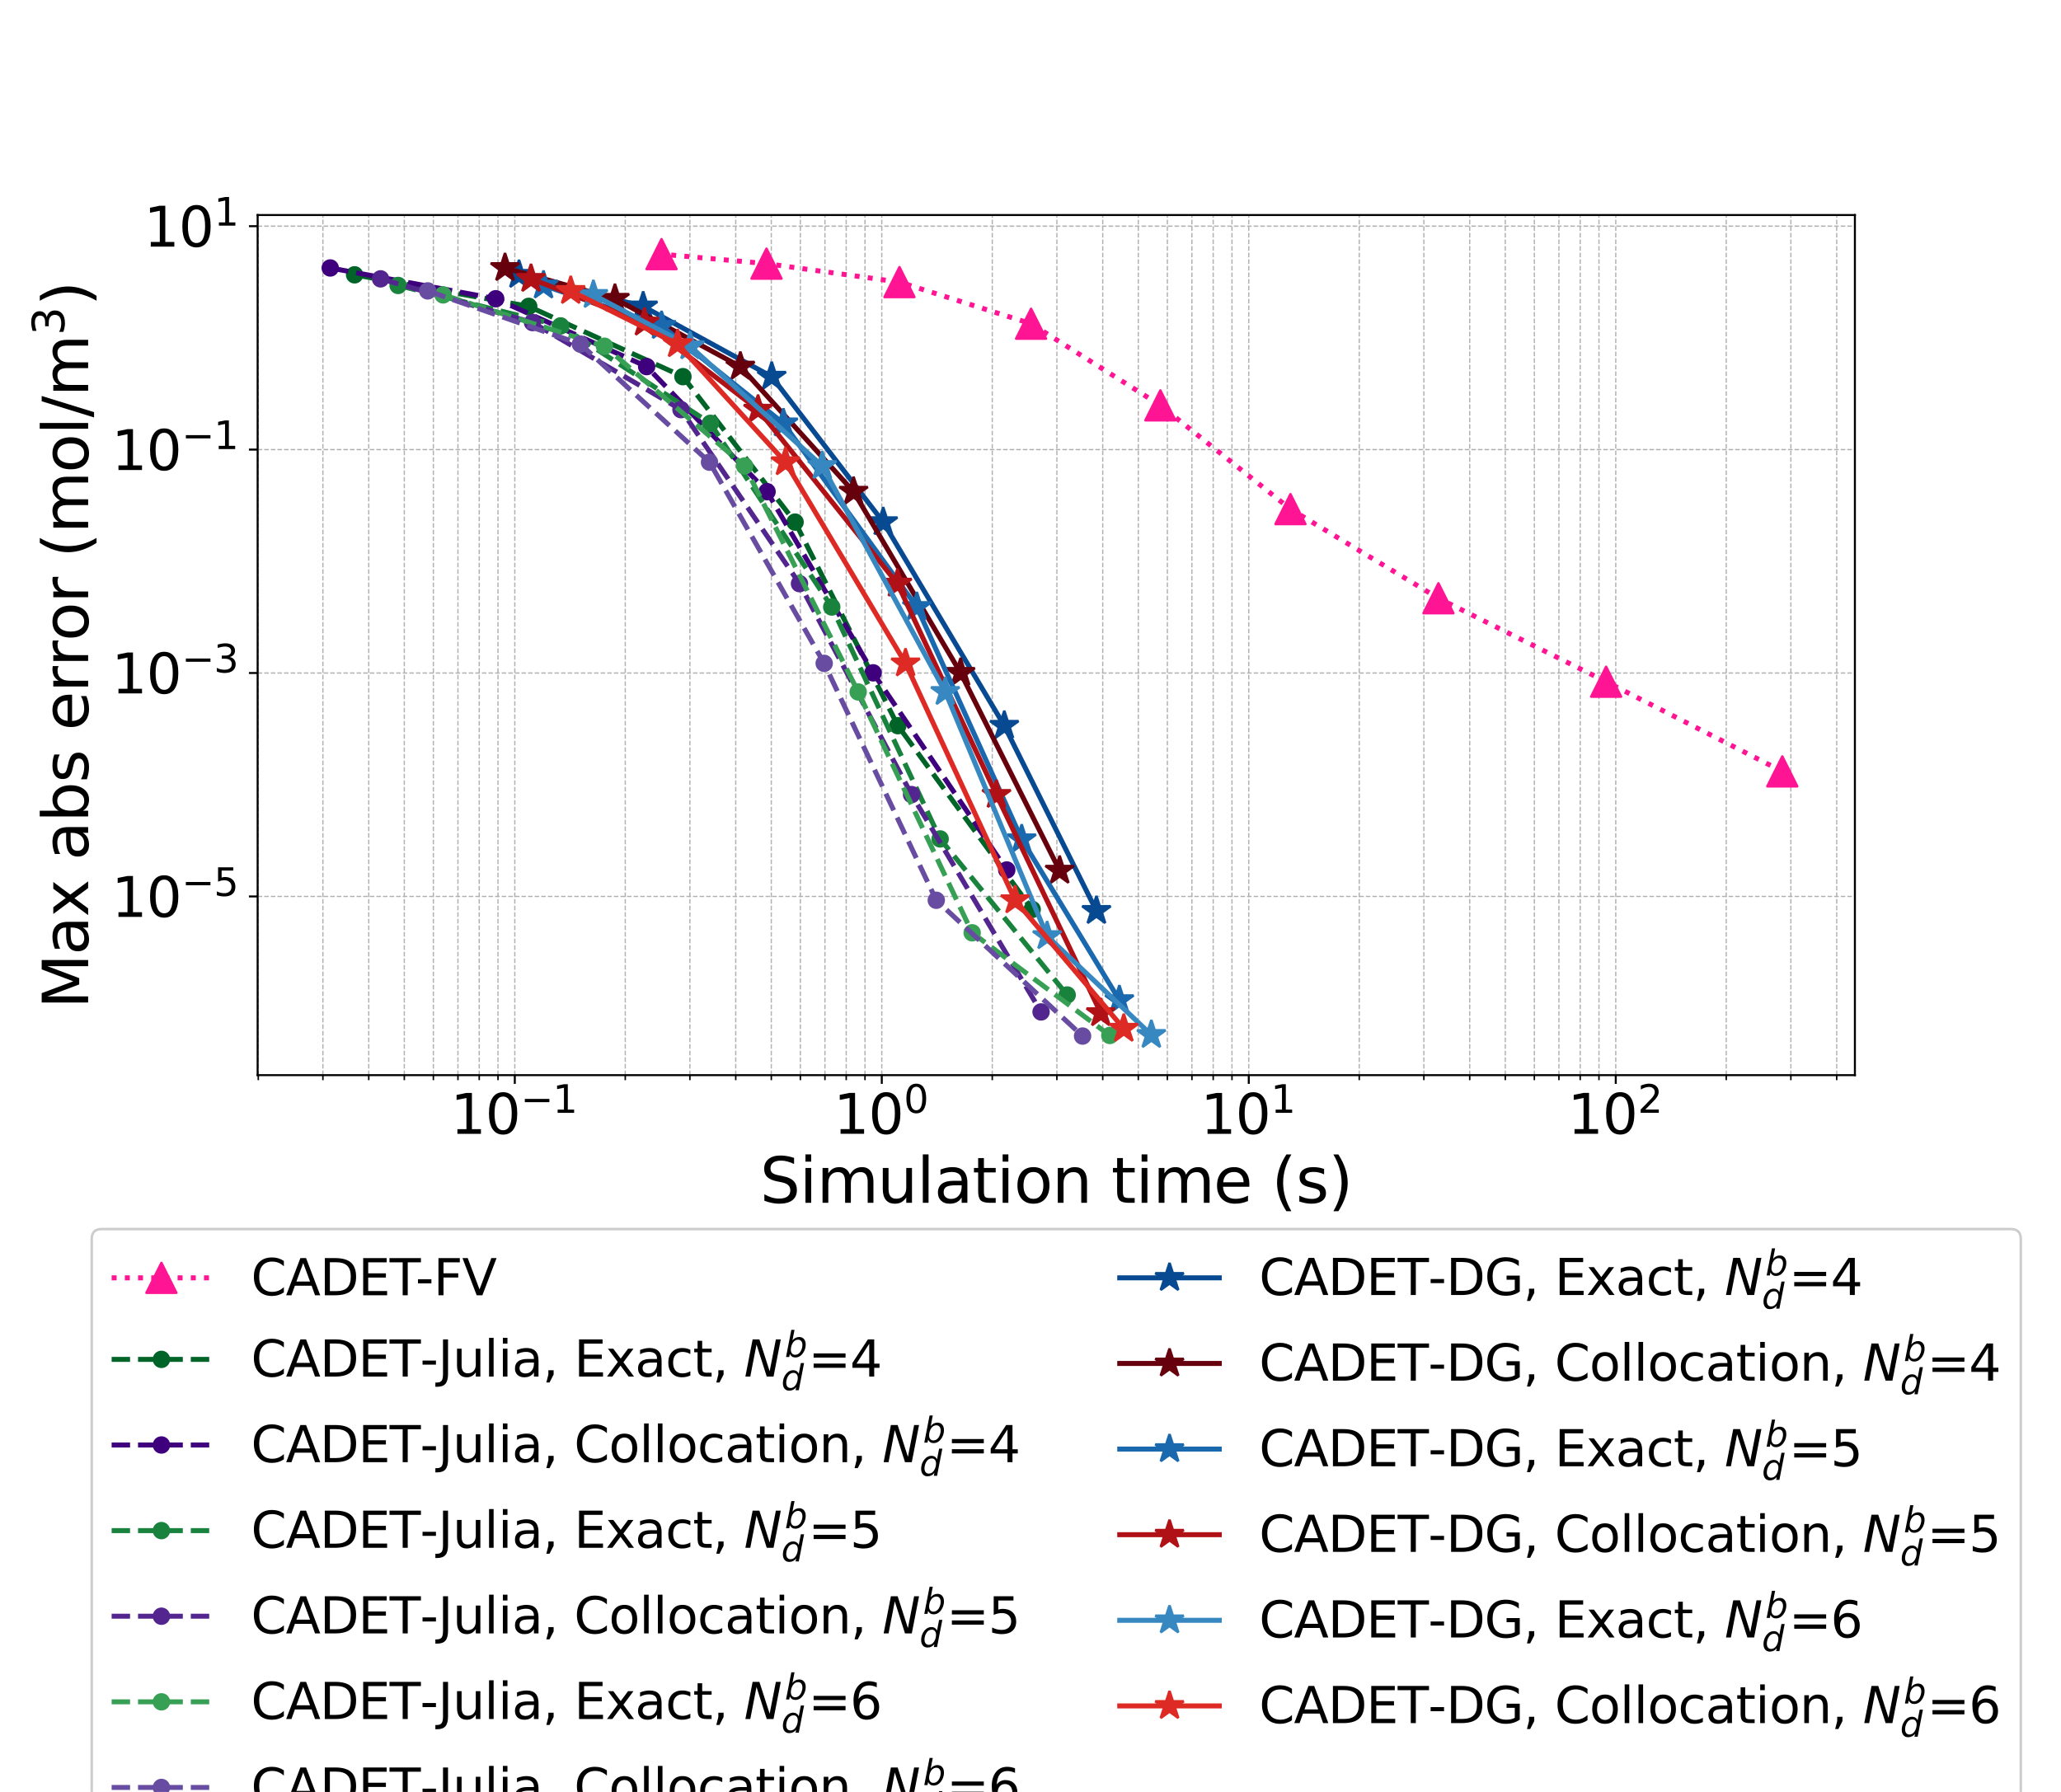 <?xml version="1.0" encoding="utf-8" standalone="no"?>
<!DOCTYPE svg PUBLIC "-//W3C//DTD SVG 1.1//EN"
  "http://www.w3.org/Graphics/SVG/1.1/DTD/svg11.dtd">
<svg xmlns:xlink="http://www.w3.org/1999/xlink" width="828pt" height="720pt" viewBox="0 0 828 720" xmlns="http://www.w3.org/2000/svg" version="1.1">
 <defs>
  <style type="text/css">*{stroke-linejoin: round; stroke-linecap: butt}</style>
 </defs>
 <g id="figure_1">
  <g id="patch_1">
   <path d="M 0 720 
L 828 720 
L 828 0 
L 0 0 
z
" style="fill: #ffffff"/>
  </g>
  <g id="axes_1">
   <g id="patch_2">
    <path d="M 103.5 432 
L 745.2 432 
L 745.2 86.4 
L 103.5 86.4 
z
" style="fill: #ffffff"/>
   </g>
   <g id="matplotlib.axis_1">
    <g id="xtick_1">
     <g id="line2d_1">
      <path d="M 206.816 432 
L 206.816 86.4 
" clip-path="url(#p81a4e602a5)" style="fill: none; stroke-dasharray: 1.85,0.8; stroke-dashoffset: 0; stroke: #b0b0b0; stroke-width: 0.5"/>
     </g>
     <g id="line2d_2">
      <defs>
       <path id="m9ccc81b704" d="M 0 0 
L 0 3.5 
" style="stroke: #000000; stroke-width: 0.8"/>
      </defs>
      <g>
       <use xlink:href="#m9ccc81b704" x="206.816" y="432" style="stroke: #000000; stroke-width: 0.8"/>
      </g>
     </g>
     <g id="text_1">
      <!-- $\mathdefault{10^{-1}}$ -->
      <g transform="translate(180.966 455.717) scale(0.22 -0.22)">
       <defs>
        <path id="DejaVuSans-31" d="M 794 531 
L 1825 531 
L 1825 4091 
L 703 3866 
L 703 4441 
L 1819 4666 
L 2450 4666 
L 2450 531 
L 3481 531 
L 3481 0 
L 794 0 
L 794 531 
z
" transform="scale(0.016)"/>
        <path id="DejaVuSans-30" d="M 2034 4250 
Q 1547 4250 1301 3770 
Q 1056 3291 1056 2328 
Q 1056 1369 1301 889 
Q 1547 409 2034 409 
Q 2525 409 2770 889 
Q 3016 1369 3016 2328 
Q 3016 3291 2770 3770 
Q 2525 4250 2034 4250 
z
M 2034 4750 
Q 2819 4750 3233 4129 
Q 3647 3509 3647 2328 
Q 3647 1150 3233 529 
Q 2819 -91 2034 -91 
Q 1250 -91 836 529 
Q 422 1150 422 2328 
Q 422 3509 836 4129 
Q 1250 4750 2034 4750 
z
" transform="scale(0.016)"/>
        <path id="DejaVuSans-2212" d="M 678 2272 
L 4684 2272 
L 4684 1741 
L 678 1741 
L 678 2272 
z
" transform="scale(0.016)"/>
       </defs>
       <use xlink:href="#DejaVuSans-31" transform="translate(0 0.684)"/>
       <use xlink:href="#DejaVuSans-30" transform="translate(63.623 0.684)"/>
       <use xlink:href="#DejaVuSans-2212" transform="translate(128.203 38.966) scale(0.7)"/>
       <use xlink:href="#DejaVuSans-31" transform="translate(186.855 38.966) scale(0.7)"/>
      </g>
     </g>
    </g>
    <g id="xtick_2">
     <g id="line2d_3">
      <path d="M 354.253 432 
L 354.253 86.4 
" clip-path="url(#p81a4e602a5)" style="fill: none; stroke-dasharray: 1.85,0.8; stroke-dashoffset: 0; stroke: #b0b0b0; stroke-width: 0.5"/>
     </g>
     <g id="line2d_4">
      <g>
       <use xlink:href="#m9ccc81b704" x="354.253" y="432" style="stroke: #000000; stroke-width: 0.8"/>
      </g>
     </g>
     <g id="text_2">
      <!-- $\mathdefault{10^{0}}$ -->
      <g transform="translate(334.893 455.717) scale(0.22 -0.22)">
       <use xlink:href="#DejaVuSans-31" transform="translate(0 0.766)"/>
       <use xlink:href="#DejaVuSans-30" transform="translate(63.623 0.766)"/>
       <use xlink:href="#DejaVuSans-30" transform="translate(128.203 39.047) scale(0.7)"/>
      </g>
     </g>
    </g>
    <g id="xtick_3">
     <g id="line2d_5">
      <path d="M 501.69 432 
L 501.69 86.4 
" clip-path="url(#p81a4e602a5)" style="fill: none; stroke-dasharray: 1.85,0.8; stroke-dashoffset: 0; stroke: #b0b0b0; stroke-width: 0.5"/>
     </g>
     <g id="line2d_6">
      <g>
       <use xlink:href="#m9ccc81b704" x="501.69" y="432" style="stroke: #000000; stroke-width: 0.8"/>
      </g>
     </g>
     <g id="text_3">
      <!-- $\mathdefault{10^{1}}$ -->
      <g transform="translate(482.33 455.717) scale(0.22 -0.22)">
       <use xlink:href="#DejaVuSans-31" transform="translate(0 0.684)"/>
       <use xlink:href="#DejaVuSans-30" transform="translate(63.623 0.684)"/>
       <use xlink:href="#DejaVuSans-31" transform="translate(128.203 38.966) scale(0.7)"/>
      </g>
     </g>
    </g>
    <g id="xtick_4">
     <g id="line2d_7">
      <path d="M 649.127 432 
L 649.127 86.4 
" clip-path="url(#p81a4e602a5)" style="fill: none; stroke-dasharray: 1.85,0.8; stroke-dashoffset: 0; stroke: #b0b0b0; stroke-width: 0.5"/>
     </g>
     <g id="line2d_8">
      <g>
       <use xlink:href="#m9ccc81b704" x="649.127" y="432" style="stroke: #000000; stroke-width: 0.8"/>
      </g>
     </g>
     <g id="text_4">
      <!-- $\mathdefault{10^{2}}$ -->
      <g transform="translate(629.767 455.717) scale(0.22 -0.22)">
       <defs>
        <path id="DejaVuSans-32" d="M 1228 531 
L 3431 531 
L 3431 0 
L 469 0 
L 469 531 
Q 828 903 1448 1529 
Q 2069 2156 2228 2338 
Q 2531 2678 2651 2914 
Q 2772 3150 2772 3378 
Q 2772 3750 2511 3984 
Q 2250 4219 1831 4219 
Q 1534 4219 1204 4116 
Q 875 4013 500 3803 
L 500 4441 
Q 881 4594 1212 4672 
Q 1544 4750 1819 4750 
Q 2544 4750 2975 4387 
Q 3406 4025 3406 3419 
Q 3406 3131 3298 2873 
Q 3191 2616 2906 2266 
Q 2828 2175 2409 1742 
Q 1991 1309 1228 531 
z
" transform="scale(0.016)"/>
       </defs>
       <use xlink:href="#DejaVuSans-31" transform="translate(0 0.766)"/>
       <use xlink:href="#DejaVuSans-30" transform="translate(63.623 0.766)"/>
       <use xlink:href="#DejaVuSans-32" transform="translate(128.203 39.047) scale(0.7)"/>
      </g>
     </g>
    </g>
    <g id="xtick_5">
     <g id="line2d_9">
      <path d="M 103.762 432 
L 103.762 86.4 
" clip-path="url(#p81a4e602a5)" style="fill: none; stroke-dasharray: 1.85,0.8; stroke-dashoffset: 0; stroke: #b0b0b0; stroke-width: 0.5"/>
     </g>
     <g id="line2d_10">
      <defs>
       <path id="mb6312a21fd" d="M 0 0 
L 0 2 
" style="stroke: #000000; stroke-width: 0.6"/>
      </defs>
      <g>
       <use xlink:href="#mb6312a21fd" x="103.762" y="432" style="stroke: #000000; stroke-width: 0.6"/>
      </g>
     </g>
    </g>
    <g id="xtick_6">
     <g id="line2d_11">
      <path d="M 129.724 432 
L 129.724 86.4 
" clip-path="url(#p81a4e602a5)" style="fill: none; stroke-dasharray: 1.85,0.8; stroke-dashoffset: 0; stroke: #b0b0b0; stroke-width: 0.5"/>
     </g>
     <g id="line2d_12">
      <g>
       <use xlink:href="#mb6312a21fd" x="129.724" y="432" style="stroke: #000000; stroke-width: 0.6"/>
      </g>
     </g>
    </g>
    <g id="xtick_7">
     <g id="line2d_13">
      <path d="M 148.145 432 
L 148.145 86.4 
" clip-path="url(#p81a4e602a5)" style="fill: none; stroke-dasharray: 1.85,0.8; stroke-dashoffset: 0; stroke: #b0b0b0; stroke-width: 0.5"/>
     </g>
     <g id="line2d_14">
      <g>
       <use xlink:href="#mb6312a21fd" x="148.145" y="432" style="stroke: #000000; stroke-width: 0.6"/>
      </g>
     </g>
    </g>
    <g id="xtick_8">
     <g id="line2d_15">
      <path d="M 162.433 432 
L 162.433 86.4 
" clip-path="url(#p81a4e602a5)" style="fill: none; stroke-dasharray: 1.85,0.8; stroke-dashoffset: 0; stroke: #b0b0b0; stroke-width: 0.5"/>
     </g>
     <g id="line2d_16">
      <g>
       <use xlink:href="#mb6312a21fd" x="162.433" y="432" style="stroke: #000000; stroke-width: 0.6"/>
      </g>
     </g>
    </g>
    <g id="xtick_9">
     <g id="line2d_17">
      <path d="M 174.107 432 
L 174.107 86.4 
" clip-path="url(#p81a4e602a5)" style="fill: none; stroke-dasharray: 1.85,0.8; stroke-dashoffset: 0; stroke: #b0b0b0; stroke-width: 0.5"/>
     </g>
     <g id="line2d_18">
      <g>
       <use xlink:href="#mb6312a21fd" x="174.107" y="432" style="stroke: #000000; stroke-width: 0.6"/>
      </g>
     </g>
    </g>
    <g id="xtick_10">
     <g id="line2d_19">
      <path d="M 183.978 432 
L 183.978 86.4 
" clip-path="url(#p81a4e602a5)" style="fill: none; stroke-dasharray: 1.85,0.8; stroke-dashoffset: 0; stroke: #b0b0b0; stroke-width: 0.5"/>
     </g>
     <g id="line2d_20">
      <g>
       <use xlink:href="#mb6312a21fd" x="183.978" y="432" style="stroke: #000000; stroke-width: 0.6"/>
      </g>
     </g>
    </g>
    <g id="xtick_11">
     <g id="line2d_21">
      <path d="M 192.528 432 
L 192.528 86.4 
" clip-path="url(#p81a4e602a5)" style="fill: none; stroke-dasharray: 1.85,0.8; stroke-dashoffset: 0; stroke: #b0b0b0; stroke-width: 0.5"/>
     </g>
     <g id="line2d_22">
      <g>
       <use xlink:href="#mb6312a21fd" x="192.528" y="432" style="stroke: #000000; stroke-width: 0.6"/>
      </g>
     </g>
    </g>
    <g id="xtick_12">
     <g id="line2d_23">
      <path d="M 200.07 432 
L 200.07 86.4 
" clip-path="url(#p81a4e602a5)" style="fill: none; stroke-dasharray: 1.85,0.8; stroke-dashoffset: 0; stroke: #b0b0b0; stroke-width: 0.5"/>
     </g>
     <g id="line2d_24">
      <g>
       <use xlink:href="#mb6312a21fd" x="200.07" y="432" style="stroke: #000000; stroke-width: 0.6"/>
      </g>
     </g>
    </g>
    <g id="xtick_13">
     <g id="line2d_25">
      <path d="M 251.199 432 
L 251.199 86.4 
" clip-path="url(#p81a4e602a5)" style="fill: none; stroke-dasharray: 1.85,0.8; stroke-dashoffset: 0; stroke: #b0b0b0; stroke-width: 0.5"/>
     </g>
     <g id="line2d_26">
      <g>
       <use xlink:href="#mb6312a21fd" x="251.199" y="432" style="stroke: #000000; stroke-width: 0.6"/>
      </g>
     </g>
    </g>
    <g id="xtick_14">
     <g id="line2d_27">
      <path d="M 277.161 432 
L 277.161 86.4 
" clip-path="url(#p81a4e602a5)" style="fill: none; stroke-dasharray: 1.85,0.8; stroke-dashoffset: 0; stroke: #b0b0b0; stroke-width: 0.5"/>
     </g>
     <g id="line2d_28">
      <g>
       <use xlink:href="#mb6312a21fd" x="277.161" y="432" style="stroke: #000000; stroke-width: 0.6"/>
      </g>
     </g>
    </g>
    <g id="xtick_15">
     <g id="line2d_29">
      <path d="M 295.582 432 
L 295.582 86.4 
" clip-path="url(#p81a4e602a5)" style="fill: none; stroke-dasharray: 1.85,0.8; stroke-dashoffset: 0; stroke: #b0b0b0; stroke-width: 0.5"/>
     </g>
     <g id="line2d_30">
      <g>
       <use xlink:href="#mb6312a21fd" x="295.582" y="432" style="stroke: #000000; stroke-width: 0.6"/>
      </g>
     </g>
    </g>
    <g id="xtick_16">
     <g id="line2d_31">
      <path d="M 309.87 432 
L 309.87 86.4 
" clip-path="url(#p81a4e602a5)" style="fill: none; stroke-dasharray: 1.85,0.8; stroke-dashoffset: 0; stroke: #b0b0b0; stroke-width: 0.5"/>
     </g>
     <g id="line2d_32">
      <g>
       <use xlink:href="#mb6312a21fd" x="309.87" y="432" style="stroke: #000000; stroke-width: 0.6"/>
      </g>
     </g>
    </g>
    <g id="xtick_17">
     <g id="line2d_33">
      <path d="M 321.544 432 
L 321.544 86.4 
" clip-path="url(#p81a4e602a5)" style="fill: none; stroke-dasharray: 1.85,0.8; stroke-dashoffset: 0; stroke: #b0b0b0; stroke-width: 0.5"/>
     </g>
     <g id="line2d_34">
      <g>
       <use xlink:href="#mb6312a21fd" x="321.544" y="432" style="stroke: #000000; stroke-width: 0.6"/>
      </g>
     </g>
    </g>
    <g id="xtick_18">
     <g id="line2d_35">
      <path d="M 331.415 432 
L 331.415 86.4 
" clip-path="url(#p81a4e602a5)" style="fill: none; stroke-dasharray: 1.85,0.8; stroke-dashoffset: 0; stroke: #b0b0b0; stroke-width: 0.5"/>
     </g>
     <g id="line2d_36">
      <g>
       <use xlink:href="#mb6312a21fd" x="331.415" y="432" style="stroke: #000000; stroke-width: 0.6"/>
      </g>
     </g>
    </g>
    <g id="xtick_19">
     <g id="line2d_37">
      <path d="M 339.965 432 
L 339.965 86.4 
" clip-path="url(#p81a4e602a5)" style="fill: none; stroke-dasharray: 1.85,0.8; stroke-dashoffset: 0; stroke: #b0b0b0; stroke-width: 0.5"/>
     </g>
     <g id="line2d_38">
      <g>
       <use xlink:href="#mb6312a21fd" x="339.965" y="432" style="stroke: #000000; stroke-width: 0.6"/>
      </g>
     </g>
    </g>
    <g id="xtick_20">
     <g id="line2d_39">
      <path d="M 347.507 432 
L 347.507 86.4 
" clip-path="url(#p81a4e602a5)" style="fill: none; stroke-dasharray: 1.85,0.8; stroke-dashoffset: 0; stroke: #b0b0b0; stroke-width: 0.5"/>
     </g>
     <g id="line2d_40">
      <g>
       <use xlink:href="#mb6312a21fd" x="347.507" y="432" style="stroke: #000000; stroke-width: 0.6"/>
      </g>
     </g>
    </g>
    <g id="xtick_21">
     <g id="line2d_41">
      <path d="M 398.636 432 
L 398.636 86.4 
" clip-path="url(#p81a4e602a5)" style="fill: none; stroke-dasharray: 1.85,0.8; stroke-dashoffset: 0; stroke: #b0b0b0; stroke-width: 0.5"/>
     </g>
     <g id="line2d_42">
      <g>
       <use xlink:href="#mb6312a21fd" x="398.636" y="432" style="stroke: #000000; stroke-width: 0.6"/>
      </g>
     </g>
    </g>
    <g id="xtick_22">
     <g id="line2d_43">
      <path d="M 424.598 432 
L 424.598 86.4 
" clip-path="url(#p81a4e602a5)" style="fill: none; stroke-dasharray: 1.85,0.8; stroke-dashoffset: 0; stroke: #b0b0b0; stroke-width: 0.5"/>
     </g>
     <g id="line2d_44">
      <g>
       <use xlink:href="#mb6312a21fd" x="424.598" y="432" style="stroke: #000000; stroke-width: 0.6"/>
      </g>
     </g>
    </g>
    <g id="xtick_23">
     <g id="line2d_45">
      <path d="M 443.019 432 
L 443.019 86.4 
" clip-path="url(#p81a4e602a5)" style="fill: none; stroke-dasharray: 1.85,0.8; stroke-dashoffset: 0; stroke: #b0b0b0; stroke-width: 0.5"/>
     </g>
     <g id="line2d_46">
      <g>
       <use xlink:href="#mb6312a21fd" x="443.019" y="432" style="stroke: #000000; stroke-width: 0.6"/>
      </g>
     </g>
    </g>
    <g id="xtick_24">
     <g id="line2d_47">
      <path d="M 457.307 432 
L 457.307 86.4 
" clip-path="url(#p81a4e602a5)" style="fill: none; stroke-dasharray: 1.85,0.8; stroke-dashoffset: 0; stroke: #b0b0b0; stroke-width: 0.5"/>
     </g>
     <g id="line2d_48">
      <g>
       <use xlink:href="#mb6312a21fd" x="457.307" y="432" style="stroke: #000000; stroke-width: 0.6"/>
      </g>
     </g>
    </g>
    <g id="xtick_25">
     <g id="line2d_49">
      <path d="M 468.981 432 
L 468.981 86.4 
" clip-path="url(#p81a4e602a5)" style="fill: none; stroke-dasharray: 1.85,0.8; stroke-dashoffset: 0; stroke: #b0b0b0; stroke-width: 0.5"/>
     </g>
     <g id="line2d_50">
      <g>
       <use xlink:href="#mb6312a21fd" x="468.981" y="432" style="stroke: #000000; stroke-width: 0.6"/>
      </g>
     </g>
    </g>
    <g id="xtick_26">
     <g id="line2d_51">
      <path d="M 478.852 432 
L 478.852 86.4 
" clip-path="url(#p81a4e602a5)" style="fill: none; stroke-dasharray: 1.85,0.8; stroke-dashoffset: 0; stroke: #b0b0b0; stroke-width: 0.5"/>
     </g>
     <g id="line2d_52">
      <g>
       <use xlink:href="#mb6312a21fd" x="478.852" y="432" style="stroke: #000000; stroke-width: 0.6"/>
      </g>
     </g>
    </g>
    <g id="xtick_27">
     <g id="line2d_53">
      <path d="M 487.402 432 
L 487.402 86.4 
" clip-path="url(#p81a4e602a5)" style="fill: none; stroke-dasharray: 1.85,0.8; stroke-dashoffset: 0; stroke: #b0b0b0; stroke-width: 0.5"/>
     </g>
     <g id="line2d_54">
      <g>
       <use xlink:href="#mb6312a21fd" x="487.402" y="432" style="stroke: #000000; stroke-width: 0.6"/>
      </g>
     </g>
    </g>
    <g id="xtick_28">
     <g id="line2d_55">
      <path d="M 494.944 432 
L 494.944 86.4 
" clip-path="url(#p81a4e602a5)" style="fill: none; stroke-dasharray: 1.85,0.8; stroke-dashoffset: 0; stroke: #b0b0b0; stroke-width: 0.5"/>
     </g>
     <g id="line2d_56">
      <g>
       <use xlink:href="#mb6312a21fd" x="494.944" y="432" style="stroke: #000000; stroke-width: 0.6"/>
      </g>
     </g>
    </g>
    <g id="xtick_29">
     <g id="line2d_57">
      <path d="M 546.073 432 
L 546.073 86.4 
" clip-path="url(#p81a4e602a5)" style="fill: none; stroke-dasharray: 1.85,0.8; stroke-dashoffset: 0; stroke: #b0b0b0; stroke-width: 0.5"/>
     </g>
     <g id="line2d_58">
      <g>
       <use xlink:href="#mb6312a21fd" x="546.073" y="432" style="stroke: #000000; stroke-width: 0.6"/>
      </g>
     </g>
    </g>
    <g id="xtick_30">
     <g id="line2d_59">
      <path d="M 572.035 432 
L 572.035 86.4 
" clip-path="url(#p81a4e602a5)" style="fill: none; stroke-dasharray: 1.85,0.8; stroke-dashoffset: 0; stroke: #b0b0b0; stroke-width: 0.5"/>
     </g>
     <g id="line2d_60">
      <g>
       <use xlink:href="#mb6312a21fd" x="572.035" y="432" style="stroke: #000000; stroke-width: 0.6"/>
      </g>
     </g>
    </g>
    <g id="xtick_31">
     <g id="line2d_61">
      <path d="M 590.456 432 
L 590.456 86.4 
" clip-path="url(#p81a4e602a5)" style="fill: none; stroke-dasharray: 1.85,0.8; stroke-dashoffset: 0; stroke: #b0b0b0; stroke-width: 0.5"/>
     </g>
     <g id="line2d_62">
      <g>
       <use xlink:href="#mb6312a21fd" x="590.456" y="432" style="stroke: #000000; stroke-width: 0.6"/>
      </g>
     </g>
    </g>
    <g id="xtick_32">
     <g id="line2d_63">
      <path d="M 604.744 432 
L 604.744 86.4 
" clip-path="url(#p81a4e602a5)" style="fill: none; stroke-dasharray: 1.85,0.8; stroke-dashoffset: 0; stroke: #b0b0b0; stroke-width: 0.5"/>
     </g>
     <g id="line2d_64">
      <g>
       <use xlink:href="#mb6312a21fd" x="604.744" y="432" style="stroke: #000000; stroke-width: 0.6"/>
      </g>
     </g>
    </g>
    <g id="xtick_33">
     <g id="line2d_65">
      <path d="M 616.418 432 
L 616.418 86.4 
" clip-path="url(#p81a4e602a5)" style="fill: none; stroke-dasharray: 1.85,0.8; stroke-dashoffset: 0; stroke: #b0b0b0; stroke-width: 0.5"/>
     </g>
     <g id="line2d_66">
      <g>
       <use xlink:href="#mb6312a21fd" x="616.418" y="432" style="stroke: #000000; stroke-width: 0.6"/>
      </g>
     </g>
    </g>
    <g id="xtick_34">
     <g id="line2d_67">
      <path d="M 626.289 432 
L 626.289 86.4 
" clip-path="url(#p81a4e602a5)" style="fill: none; stroke-dasharray: 1.85,0.8; stroke-dashoffset: 0; stroke: #b0b0b0; stroke-width: 0.5"/>
     </g>
     <g id="line2d_68">
      <g>
       <use xlink:href="#mb6312a21fd" x="626.289" y="432" style="stroke: #000000; stroke-width: 0.6"/>
      </g>
     </g>
    </g>
    <g id="xtick_35">
     <g id="line2d_69">
      <path d="M 634.839 432 
L 634.839 86.4 
" clip-path="url(#p81a4e602a5)" style="fill: none; stroke-dasharray: 1.85,0.8; stroke-dashoffset: 0; stroke: #b0b0b0; stroke-width: 0.5"/>
     </g>
     <g id="line2d_70">
      <g>
       <use xlink:href="#mb6312a21fd" x="634.839" y="432" style="stroke: #000000; stroke-width: 0.6"/>
      </g>
     </g>
    </g>
    <g id="xtick_36">
     <g id="line2d_71">
      <path d="M 642.381 432 
L 642.381 86.4 
" clip-path="url(#p81a4e602a5)" style="fill: none; stroke-dasharray: 1.85,0.8; stroke-dashoffset: 0; stroke: #b0b0b0; stroke-width: 0.5"/>
     </g>
     <g id="line2d_72">
      <g>
       <use xlink:href="#mb6312a21fd" x="642.381" y="432" style="stroke: #000000; stroke-width: 0.6"/>
      </g>
     </g>
    </g>
    <g id="xtick_37">
     <g id="line2d_73">
      <path d="M 693.51 432 
L 693.51 86.4 
" clip-path="url(#p81a4e602a5)" style="fill: none; stroke-dasharray: 1.85,0.8; stroke-dashoffset: 0; stroke: #b0b0b0; stroke-width: 0.5"/>
     </g>
     <g id="line2d_74">
      <g>
       <use xlink:href="#mb6312a21fd" x="693.51" y="432" style="stroke: #000000; stroke-width: 0.6"/>
      </g>
     </g>
    </g>
    <g id="xtick_38">
     <g id="line2d_75">
      <path d="M 719.472 432 
L 719.472 86.4 
" clip-path="url(#p81a4e602a5)" style="fill: none; stroke-dasharray: 1.85,0.8; stroke-dashoffset: 0; stroke: #b0b0b0; stroke-width: 0.5"/>
     </g>
     <g id="line2d_76">
      <g>
       <use xlink:href="#mb6312a21fd" x="719.472" y="432" style="stroke: #000000; stroke-width: 0.6"/>
      </g>
     </g>
    </g>
    <g id="xtick_39">
     <g id="line2d_77">
      <path d="M 737.893 432 
L 737.893 86.4 
" clip-path="url(#p81a4e602a5)" style="fill: none; stroke-dasharray: 1.85,0.8; stroke-dashoffset: 0; stroke: #b0b0b0; stroke-width: 0.5"/>
     </g>
     <g id="line2d_78">
      <g>
       <use xlink:href="#mb6312a21fd" x="737.893" y="432" style="stroke: #000000; stroke-width: 0.6"/>
      </g>
     </g>
    </g>
    <g id="text_5">
     <!-- Simulation time (s) -->
     <g transform="translate(305.317 483.288) scale(0.25 -0.25)">
      <defs>
       <path id="DejaVuSans-53" d="M 3425 4513 
L 3425 3897 
Q 3066 4069 2747 4153 
Q 2428 4238 2131 4238 
Q 1616 4238 1336 4038 
Q 1056 3838 1056 3469 
Q 1056 3159 1242 3001 
Q 1428 2844 1947 2747 
L 2328 2669 
Q 3034 2534 3370 2195 
Q 3706 1856 3706 1288 
Q 3706 609 3251 259 
Q 2797 -91 1919 -91 
Q 1588 -91 1214 -16 
Q 841 59 441 206 
L 441 856 
Q 825 641 1194 531 
Q 1563 422 1919 422 
Q 2459 422 2753 634 
Q 3047 847 3047 1241 
Q 3047 1584 2836 1778 
Q 2625 1972 2144 2069 
L 1759 2144 
Q 1053 2284 737 2584 
Q 422 2884 422 3419 
Q 422 4038 858 4394 
Q 1294 4750 2059 4750 
Q 2388 4750 2728 4690 
Q 3069 4631 3425 4513 
z
" transform="scale(0.016)"/>
       <path id="DejaVuSans-69" d="M 603 3500 
L 1178 3500 
L 1178 0 
L 603 0 
L 603 3500 
z
M 603 4863 
L 1178 4863 
L 1178 4134 
L 603 4134 
L 603 4863 
z
" transform="scale(0.016)"/>
       <path id="DejaVuSans-6d" d="M 3328 2828 
Q 3544 3216 3844 3400 
Q 4144 3584 4550 3584 
Q 5097 3584 5394 3201 
Q 5691 2819 5691 2113 
L 5691 0 
L 5113 0 
L 5113 2094 
Q 5113 2597 4934 2840 
Q 4756 3084 4391 3084 
Q 3944 3084 3684 2787 
Q 3425 2491 3425 1978 
L 3425 0 
L 2847 0 
L 2847 2094 
Q 2847 2600 2669 2842 
Q 2491 3084 2119 3084 
Q 1678 3084 1418 2786 
Q 1159 2488 1159 1978 
L 1159 0 
L 581 0 
L 581 3500 
L 1159 3500 
L 1159 2956 
Q 1356 3278 1631 3431 
Q 1906 3584 2284 3584 
Q 2666 3584 2933 3390 
Q 3200 3197 3328 2828 
z
" transform="scale(0.016)"/>
       <path id="DejaVuSans-75" d="M 544 1381 
L 544 3500 
L 1119 3500 
L 1119 1403 
Q 1119 906 1312 657 
Q 1506 409 1894 409 
Q 2359 409 2629 706 
Q 2900 1003 2900 1516 
L 2900 3500 
L 3475 3500 
L 3475 0 
L 2900 0 
L 2900 538 
Q 2691 219 2414 64 
Q 2138 -91 1772 -91 
Q 1169 -91 856 284 
Q 544 659 544 1381 
z
M 1991 3584 
L 1991 3584 
z
" transform="scale(0.016)"/>
       <path id="DejaVuSans-6c" d="M 603 4863 
L 1178 4863 
L 1178 0 
L 603 0 
L 603 4863 
z
" transform="scale(0.016)"/>
       <path id="DejaVuSans-61" d="M 2194 1759 
Q 1497 1759 1228 1600 
Q 959 1441 959 1056 
Q 959 750 1161 570 
Q 1363 391 1709 391 
Q 2188 391 2477 730 
Q 2766 1069 2766 1631 
L 2766 1759 
L 2194 1759 
z
M 3341 1997 
L 3341 0 
L 2766 0 
L 2766 531 
Q 2569 213 2275 61 
Q 1981 -91 1556 -91 
Q 1019 -91 701 211 
Q 384 513 384 1019 
Q 384 1609 779 1909 
Q 1175 2209 1959 2209 
L 2766 2209 
L 2766 2266 
Q 2766 2663 2505 2880 
Q 2244 3097 1772 3097 
Q 1472 3097 1187 3025 
Q 903 2953 641 2809 
L 641 3341 
Q 956 3463 1253 3523 
Q 1550 3584 1831 3584 
Q 2591 3584 2966 3190 
Q 3341 2797 3341 1997 
z
" transform="scale(0.016)"/>
       <path id="DejaVuSans-74" d="M 1172 4494 
L 1172 3500 
L 2356 3500 
L 2356 3053 
L 1172 3053 
L 1172 1153 
Q 1172 725 1289 603 
Q 1406 481 1766 481 
L 2356 481 
L 2356 0 
L 1766 0 
Q 1100 0 847 248 
Q 594 497 594 1153 
L 594 3053 
L 172 3053 
L 172 3500 
L 594 3500 
L 594 4494 
L 1172 4494 
z
" transform="scale(0.016)"/>
       <path id="DejaVuSans-6f" d="M 1959 3097 
Q 1497 3097 1228 2736 
Q 959 2375 959 1747 
Q 959 1119 1226 758 
Q 1494 397 1959 397 
Q 2419 397 2687 759 
Q 2956 1122 2956 1747 
Q 2956 2369 2687 2733 
Q 2419 3097 1959 3097 
z
M 1959 3584 
Q 2709 3584 3137 3096 
Q 3566 2609 3566 1747 
Q 3566 888 3137 398 
Q 2709 -91 1959 -91 
Q 1206 -91 779 398 
Q 353 888 353 1747 
Q 353 2609 779 3096 
Q 1206 3584 1959 3584 
z
" transform="scale(0.016)"/>
       <path id="DejaVuSans-6e" d="M 3513 2113 
L 3513 0 
L 2938 0 
L 2938 2094 
Q 2938 2591 2744 2837 
Q 2550 3084 2163 3084 
Q 1697 3084 1428 2787 
Q 1159 2491 1159 1978 
L 1159 0 
L 581 0 
L 581 3500 
L 1159 3500 
L 1159 2956 
Q 1366 3272 1645 3428 
Q 1925 3584 2291 3584 
Q 2894 3584 3203 3211 
Q 3513 2838 3513 2113 
z
" transform="scale(0.016)"/>
       <path id="DejaVuSans-20" transform="scale(0.016)"/>
       <path id="DejaVuSans-65" d="M 3597 1894 
L 3597 1613 
L 953 1613 
Q 991 1019 1311 708 
Q 1631 397 2203 397 
Q 2534 397 2845 478 
Q 3156 559 3463 722 
L 3463 178 
Q 3153 47 2828 -22 
Q 2503 -91 2169 -91 
Q 1331 -91 842 396 
Q 353 884 353 1716 
Q 353 2575 817 3079 
Q 1281 3584 2069 3584 
Q 2775 3584 3186 3129 
Q 3597 2675 3597 1894 
z
M 3022 2063 
Q 3016 2534 2758 2815 
Q 2500 3097 2075 3097 
Q 1594 3097 1305 2825 
Q 1016 2553 972 2059 
L 3022 2063 
z
" transform="scale(0.016)"/>
       <path id="DejaVuSans-28" d="M 1984 4856 
Q 1566 4138 1362 3434 
Q 1159 2731 1159 2009 
Q 1159 1288 1364 580 
Q 1569 -128 1984 -844 
L 1484 -844 
Q 1016 -109 783 600 
Q 550 1309 550 2009 
Q 550 2706 781 3412 
Q 1013 4119 1484 4856 
L 1984 4856 
z
" transform="scale(0.016)"/>
       <path id="DejaVuSans-73" d="M 2834 3397 
L 2834 2853 
Q 2591 2978 2328 3040 
Q 2066 3103 1784 3103 
Q 1356 3103 1142 2972 
Q 928 2841 928 2578 
Q 928 2378 1081 2264 
Q 1234 2150 1697 2047 
L 1894 2003 
Q 2506 1872 2764 1633 
Q 3022 1394 3022 966 
Q 3022 478 2636 193 
Q 2250 -91 1575 -91 
Q 1294 -91 989 -36 
Q 684 19 347 128 
L 347 722 
Q 666 556 975 473 
Q 1284 391 1588 391 
Q 1994 391 2212 530 
Q 2431 669 2431 922 
Q 2431 1156 2273 1281 
Q 2116 1406 1581 1522 
L 1381 1569 
Q 847 1681 609 1914 
Q 372 2147 372 2553 
Q 372 3047 722 3315 
Q 1072 3584 1716 3584 
Q 2034 3584 2315 3537 
Q 2597 3491 2834 3397 
z
" transform="scale(0.016)"/>
       <path id="DejaVuSans-29" d="M 513 4856 
L 1013 4856 
Q 1481 4119 1714 3412 
Q 1947 2706 1947 2009 
Q 1947 1309 1714 600 
Q 1481 -109 1013 -844 
L 513 -844 
Q 928 -128 1133 580 
Q 1338 1288 1338 2009 
Q 1338 2731 1133 3434 
Q 928 4138 513 4856 
z
" transform="scale(0.016)"/>
      </defs>
      <use xlink:href="#DejaVuSans-53"/>
      <use xlink:href="#DejaVuSans-69" x="63.477"/>
      <use xlink:href="#DejaVuSans-6d" x="91.26"/>
      <use xlink:href="#DejaVuSans-75" x="188.672"/>
      <use xlink:href="#DejaVuSans-6c" x="252.051"/>
      <use xlink:href="#DejaVuSans-61" x="279.834"/>
      <use xlink:href="#DejaVuSans-74" x="341.113"/>
      <use xlink:href="#DejaVuSans-69" x="380.322"/>
      <use xlink:href="#DejaVuSans-6f" x="408.105"/>
      <use xlink:href="#DejaVuSans-6e" x="469.287"/>
      <use xlink:href="#DejaVuSans-20" x="532.666"/>
      <use xlink:href="#DejaVuSans-74" x="564.453"/>
      <use xlink:href="#DejaVuSans-69" x="603.662"/>
      <use xlink:href="#DejaVuSans-6d" x="631.445"/>
      <use xlink:href="#DejaVuSans-65" x="728.857"/>
      <use xlink:href="#DejaVuSans-20" x="790.381"/>
      <use xlink:href="#DejaVuSans-28" x="822.168"/>
      <use xlink:href="#DejaVuSans-73" x="861.182"/>
      <use xlink:href="#DejaVuSans-29" x="913.281"/>
     </g>
    </g>
   </g>
   <g id="matplotlib.axis_2">
    <g id="ytick_1">
     <g id="line2d_79">
      <path d="M 103.5 360.192 
L 745.2 360.192 
" clip-path="url(#p81a4e602a5)" style="fill: none; stroke-dasharray: 1.85,0.8; stroke-dashoffset: 0; stroke: #b0b0b0; stroke-width: 0.5"/>
     </g>
     <g id="line2d_80">
      <defs>
       <path id="m8c288bd99d" d="M 0 0 
L -3.5 0 
" style="stroke: #000000; stroke-width: 0.8"/>
      </defs>
      <g>
       <use xlink:href="#m8c288bd99d" x="103.5" y="360.192" style="stroke: #000000; stroke-width: 0.8"/>
      </g>
     </g>
     <g id="text_6">
      <!-- $\mathdefault{10^{-5}}$ -->
      <g transform="translate(44.8 368.55) scale(0.22 -0.22)">
       <defs>
        <path id="DejaVuSans-35" d="M 691 4666 
L 3169 4666 
L 3169 4134 
L 1269 4134 
L 1269 2991 
Q 1406 3038 1543 3061 
Q 1681 3084 1819 3084 
Q 2600 3084 3056 2656 
Q 3513 2228 3513 1497 
Q 3513 744 3044 326 
Q 2575 -91 1722 -91 
Q 1428 -91 1123 -41 
Q 819 9 494 109 
L 494 744 
Q 775 591 1075 516 
Q 1375 441 1709 441 
Q 2250 441 2565 725 
Q 2881 1009 2881 1497 
Q 2881 1984 2565 2268 
Q 2250 2553 1709 2553 
Q 1456 2553 1204 2497 
Q 953 2441 691 2322 
L 691 4666 
z
" transform="scale(0.016)"/>
       </defs>
       <use xlink:href="#DejaVuSans-31" transform="translate(0 0.684)"/>
       <use xlink:href="#DejaVuSans-30" transform="translate(63.623 0.684)"/>
       <use xlink:href="#DejaVuSans-2212" transform="translate(128.203 38.966) scale(0.7)"/>
       <use xlink:href="#DejaVuSans-35" transform="translate(186.855 38.966) scale(0.7)"/>
      </g>
     </g>
    </g>
    <g id="ytick_2">
     <g id="line2d_81">
      <path d="M 103.5 270.42 
L 745.2 270.42 
" clip-path="url(#p81a4e602a5)" style="fill: none; stroke-dasharray: 1.85,0.8; stroke-dashoffset: 0; stroke: #b0b0b0; stroke-width: 0.5"/>
     </g>
     <g id="line2d_82">
      <g>
       <use xlink:href="#m8c288bd99d" x="103.5" y="270.42" style="stroke: #000000; stroke-width: 0.8"/>
      </g>
     </g>
     <g id="text_7">
      <!-- $\mathdefault{10^{-3}}$ -->
      <g transform="translate(44.8 278.778) scale(0.22 -0.22)">
       <defs>
        <path id="DejaVuSans-33" d="M 2597 2516 
Q 3050 2419 3304 2112 
Q 3559 1806 3559 1356 
Q 3559 666 3084 287 
Q 2609 -91 1734 -91 
Q 1441 -91 1130 -33 
Q 819 25 488 141 
L 488 750 
Q 750 597 1062 519 
Q 1375 441 1716 441 
Q 2309 441 2620 675 
Q 2931 909 2931 1356 
Q 2931 1769 2642 2001 
Q 2353 2234 1838 2234 
L 1294 2234 
L 1294 2753 
L 1863 2753 
Q 2328 2753 2575 2939 
Q 2822 3125 2822 3475 
Q 2822 3834 2567 4026 
Q 2313 4219 1838 4219 
Q 1578 4219 1281 4162 
Q 984 4106 628 3988 
L 628 4550 
Q 988 4650 1302 4700 
Q 1616 4750 1894 4750 
Q 2613 4750 3031 4423 
Q 3450 4097 3450 3541 
Q 3450 3153 3228 2886 
Q 3006 2619 2597 2516 
z
" transform="scale(0.016)"/>
       </defs>
       <use xlink:href="#DejaVuSans-31" transform="translate(0 0.766)"/>
       <use xlink:href="#DejaVuSans-30" transform="translate(63.623 0.766)"/>
       <use xlink:href="#DejaVuSans-2212" transform="translate(128.203 39.047) scale(0.7)"/>
       <use xlink:href="#DejaVuSans-33" transform="translate(186.855 39.047) scale(0.7)"/>
      </g>
     </g>
    </g>
    <g id="ytick_3">
     <g id="line2d_83">
      <path d="M 103.5 180.648 
L 745.2 180.648 
" clip-path="url(#p81a4e602a5)" style="fill: none; stroke-dasharray: 1.85,0.8; stroke-dashoffset: 0; stroke: #b0b0b0; stroke-width: 0.5"/>
     </g>
     <g id="line2d_84">
      <g>
       <use xlink:href="#m8c288bd99d" x="103.5" y="180.648" style="stroke: #000000; stroke-width: 0.8"/>
      </g>
     </g>
     <g id="text_8">
      <!-- $\mathdefault{10^{-1}}$ -->
      <g transform="translate(44.8 189.007) scale(0.22 -0.22)">
       <use xlink:href="#DejaVuSans-31" transform="translate(0 0.684)"/>
       <use xlink:href="#DejaVuSans-30" transform="translate(63.623 0.684)"/>
       <use xlink:href="#DejaVuSans-2212" transform="translate(128.203 38.966) scale(0.7)"/>
       <use xlink:href="#DejaVuSans-31" transform="translate(186.855 38.966) scale(0.7)"/>
      </g>
     </g>
    </g>
    <g id="ytick_4">
     <g id="line2d_85">
      <path d="M 103.5 90.877 
L 745.2 90.877 
" clip-path="url(#p81a4e602a5)" style="fill: none; stroke-dasharray: 1.85,0.8; stroke-dashoffset: 0; stroke: #b0b0b0; stroke-width: 0.5"/>
     </g>
     <g id="line2d_86">
      <g>
       <use xlink:href="#m8c288bd99d" x="103.5" y="90.877" style="stroke: #000000; stroke-width: 0.8"/>
      </g>
     </g>
     <g id="text_9">
      <!-- $\mathdefault{10^{1}}$ -->
      <g transform="translate(57.78 99.235) scale(0.22 -0.22)">
       <use xlink:href="#DejaVuSans-31" transform="translate(0 0.684)"/>
       <use xlink:href="#DejaVuSans-30" transform="translate(63.623 0.684)"/>
       <use xlink:href="#DejaVuSans-31" transform="translate(128.203 38.966) scale(0.7)"/>
      </g>
     </g>
    </g>
    <g id="text_10">
     <!-- Max abs error (mol/m$^3$) -->
     <g transform="translate(35.601 405.325) rotate(-90) scale(0.25 -0.25)">
      <defs>
       <path id="DejaVuSans-4d" d="M 628 4666 
L 1569 4666 
L 2759 1491 
L 3956 4666 
L 4897 4666 
L 4897 0 
L 4281 0 
L 4281 4097 
L 3078 897 
L 2444 897 
L 1241 4097 
L 1241 0 
L 628 0 
L 628 4666 
z
" transform="scale(0.016)"/>
       <path id="DejaVuSans-78" d="M 3513 3500 
L 2247 1797 
L 3578 0 
L 2900 0 
L 1881 1375 
L 863 0 
L 184 0 
L 1544 1831 
L 300 3500 
L 978 3500 
L 1906 2253 
L 2834 3500 
L 3513 3500 
z
" transform="scale(0.016)"/>
       <path id="DejaVuSans-62" d="M 3116 1747 
Q 3116 2381 2855 2742 
Q 2594 3103 2138 3103 
Q 1681 3103 1420 2742 
Q 1159 2381 1159 1747 
Q 1159 1113 1420 752 
Q 1681 391 2138 391 
Q 2594 391 2855 752 
Q 3116 1113 3116 1747 
z
M 1159 2969 
Q 1341 3281 1617 3432 
Q 1894 3584 2278 3584 
Q 2916 3584 3314 3078 
Q 3713 2572 3713 1747 
Q 3713 922 3314 415 
Q 2916 -91 2278 -91 
Q 1894 -91 1617 61 
Q 1341 213 1159 525 
L 1159 0 
L 581 0 
L 581 4863 
L 1159 4863 
L 1159 2969 
z
" transform="scale(0.016)"/>
       <path id="DejaVuSans-72" d="M 2631 2963 
Q 2534 3019 2420 3045 
Q 2306 3072 2169 3072 
Q 1681 3072 1420 2755 
Q 1159 2438 1159 1844 
L 1159 0 
L 581 0 
L 581 3500 
L 1159 3500 
L 1159 2956 
Q 1341 3275 1631 3429 
Q 1922 3584 2338 3584 
Q 2397 3584 2469 3576 
Q 2541 3569 2628 3553 
L 2631 2963 
z
" transform="scale(0.016)"/>
       <path id="DejaVuSans-2f" d="M 1625 4666 
L 2156 4666 
L 531 -594 
L 0 -594 
L 1625 4666 
z
" transform="scale(0.016)"/>
      </defs>
      <use xlink:href="#DejaVuSans-4d" transform="translate(0 0.766)"/>
      <use xlink:href="#DejaVuSans-61" transform="translate(86.279 0.766)"/>
      <use xlink:href="#DejaVuSans-78" transform="translate(147.559 0.766)"/>
      <use xlink:href="#DejaVuSans-20" transform="translate(206.738 0.766)"/>
      <use xlink:href="#DejaVuSans-61" transform="translate(238.525 0.766)"/>
      <use xlink:href="#DejaVuSans-62" transform="translate(299.805 0.766)"/>
      <use xlink:href="#DejaVuSans-73" transform="translate(363.281 0.766)"/>
      <use xlink:href="#DejaVuSans-20" transform="translate(415.381 0.766)"/>
      <use xlink:href="#DejaVuSans-65" transform="translate(447.168 0.766)"/>
      <use xlink:href="#DejaVuSans-72" transform="translate(508.691 0.766)"/>
      <use xlink:href="#DejaVuSans-72" transform="translate(549.805 0.766)"/>
      <use xlink:href="#DejaVuSans-6f" transform="translate(590.918 0.766)"/>
      <use xlink:href="#DejaVuSans-72" transform="translate(652.1 0.766)"/>
      <use xlink:href="#DejaVuSans-20" transform="translate(693.213 0.766)"/>
      <use xlink:href="#DejaVuSans-28" transform="translate(725 0.766)"/>
      <use xlink:href="#DejaVuSans-6d" transform="translate(764.014 0.766)"/>
      <use xlink:href="#DejaVuSans-6f" transform="translate(861.426 0.766)"/>
      <use xlink:href="#DejaVuSans-6c" transform="translate(922.607 0.766)"/>
      <use xlink:href="#DejaVuSans-2f" transform="translate(950.391 0.766)"/>
      <use xlink:href="#DejaVuSans-6d" transform="translate(984.082 0.766)"/>
      <use xlink:href="#DejaVuSans-33" transform="translate(1082.451 39.047) scale(0.7)"/>
      <use xlink:href="#DejaVuSans-29" transform="translate(1129.722 0.766)"/>
     </g>
    </g>
   </g>
   <g id="line2d_87">
    <path d="M 716.032 309.951 
L 645.25 273.912 
L 577.888 240.385 
L 518.433 204.562 
L 466.173 162.87 
L 414.227 130.072 
L 361.359 113.342 
L 307.938 105.927 
L 265.765 102.109 
" clip-path="url(#p81a4e602a5)" style="fill: none; stroke-dasharray: 2,3.3; stroke-dashoffset: 0; stroke: #ff1493; stroke-width: 2"/>
    <defs>
     <path id="m0a3b54e521" d="M 0 -6 
L -6 6 
L 6 6 
z
" style="stroke: #ff1493; stroke-linejoin: miter"/>
    </defs>
    <g clip-path="url(#p81a4e602a5)">
     <use xlink:href="#m0a3b54e521" x="716.032" y="309.951" style="fill: #ff1493; stroke: #ff1493; stroke-linejoin: miter"/>
     <use xlink:href="#m0a3b54e521" x="645.25" y="273.912" style="fill: #ff1493; stroke: #ff1493; stroke-linejoin: miter"/>
     <use xlink:href="#m0a3b54e521" x="577.888" y="240.385" style="fill: #ff1493; stroke: #ff1493; stroke-linejoin: miter"/>
     <use xlink:href="#m0a3b54e521" x="518.433" y="204.562" style="fill: #ff1493; stroke: #ff1493; stroke-linejoin: miter"/>
     <use xlink:href="#m0a3b54e521" x="466.173" y="162.87" style="fill: #ff1493; stroke: #ff1493; stroke-linejoin: miter"/>
     <use xlink:href="#m0a3b54e521" x="414.227" y="130.072" style="fill: #ff1493; stroke: #ff1493; stroke-linejoin: miter"/>
     <use xlink:href="#m0a3b54e521" x="361.359" y="113.342" style="fill: #ff1493; stroke: #ff1493; stroke-linejoin: miter"/>
     <use xlink:href="#m0a3b54e521" x="307.938" y="105.927" style="fill: #ff1493; stroke: #ff1493; stroke-linejoin: miter"/>
     <use xlink:href="#m0a3b54e521" x="265.765" y="102.109" style="fill: #ff1493; stroke: #ff1493; stroke-linejoin: miter"/>
    </g>
   </g>
   <g id="line2d_88">
    <path d="M 142.456 110.423 
L 212.412 123.1 
L 274.366 151.342 
L 319.422 209.786 
L 360.712 291.573 
L 414.666 365.395 
" clip-path="url(#p81a4e602a5)" style="fill: none; stroke-dasharray: 7.4,3.2; stroke-dashoffset: 0; stroke: #006428; stroke-width: 2"/>
    <defs>
     <path id="m4a6b7fd4fb" d="M 0 3 
C 0.796 3 1.559 2.684 2.121 2.121 
C 2.684 1.559 3 0.796 3 0 
C 3 -0.796 2.684 -1.559 2.121 -2.121 
C 1.559 -2.684 0.796 -3 0 -3 
C -0.796 -3 -1.559 -2.684 -2.121 -2.121 
C -2.684 -1.559 -3 -0.796 -3 0 
C -3 0.796 -2.684 1.559 -2.121 2.121 
C -1.559 2.684 -0.796 3 0 3 
z
" style="stroke: #006428"/>
    </defs>
    <g clip-path="url(#p81a4e602a5)">
     <use xlink:href="#m4a6b7fd4fb" x="142.456" y="110.423" style="fill: #006428; stroke: #006428"/>
     <use xlink:href="#m4a6b7fd4fb" x="212.412" y="123.1" style="fill: #006428; stroke: #006428"/>
     <use xlink:href="#m4a6b7fd4fb" x="274.366" y="151.342" style="fill: #006428; stroke: #006428"/>
     <use xlink:href="#m4a6b7fd4fb" x="319.422" y="209.786" style="fill: #006428; stroke: #006428"/>
     <use xlink:href="#m4a6b7fd4fb" x="360.712" y="291.573" style="fill: #006428; stroke: #006428"/>
     <use xlink:href="#m4a6b7fd4fb" x="414.666" y="365.395" style="fill: #006428; stroke: #006428"/>
    </g>
   </g>
   <g id="line2d_89">
    <path d="M 132.668 107.669 
L 199.153 120.037 
L 259.786 147.296 
L 308.164 197.556 
L 350.773 270.345 
L 404.465 349.563 
" clip-path="url(#p81a4e602a5)" style="fill: none; stroke-dasharray: 7.4,3.2; stroke-dashoffset: 0; stroke: #3f007d; stroke-width: 2"/>
    <defs>
     <path id="m2e17bb50d5" d="M 0 3 
C 0.796 3 1.559 2.684 2.121 2.121 
C 2.684 1.559 3 0.796 3 0 
C 3 -0.796 2.684 -1.559 2.121 -2.121 
C 1.559 -2.684 0.796 -3 0 -3 
C -0.796 -3 -1.559 -2.684 -2.121 -2.121 
C -2.684 -1.559 -3 -0.796 -3 0 
C -3 0.796 -2.684 1.559 -2.121 2.121 
C -1.559 2.684 -0.796 3 0 3 
z
" style="stroke: #3f007d"/>
    </defs>
    <g clip-path="url(#p81a4e602a5)">
     <use xlink:href="#m2e17bb50d5" x="132.668" y="107.669" style="fill: #3f007d; stroke: #3f007d"/>
     <use xlink:href="#m2e17bb50d5" x="199.153" y="120.037" style="fill: #3f007d; stroke: #3f007d"/>
     <use xlink:href="#m2e17bb50d5" x="259.786" y="147.296" style="fill: #3f007d; stroke: #3f007d"/>
     <use xlink:href="#m2e17bb50d5" x="308.164" y="197.556" style="fill: #3f007d; stroke: #3f007d"/>
     <use xlink:href="#m2e17bb50d5" x="350.773" y="270.345" style="fill: #3f007d; stroke: #3f007d"/>
     <use xlink:href="#m2e17bb50d5" x="404.465" y="349.563" style="fill: #3f007d; stroke: #3f007d"/>
    </g>
   </g>
   <g id="line2d_90">
    <path d="M 159.942 114.698 
L 225.229 130.94 
L 285.396 170.089 
L 334.154 243.892 
L 377.701 337.081 
L 428.737 399.785 
" clip-path="url(#p81a4e602a5)" style="fill: none; stroke-dasharray: 7.4,3.2; stroke-dashoffset: 0; stroke: #19833e; stroke-width: 2"/>
    <defs>
     <path id="mcc29db911f" d="M 0 3 
C 0.796 3 1.559 2.684 2.121 2.121 
C 2.684 1.559 3 0.796 3 0 
C 3 -0.796 2.684 -1.559 2.121 -2.121 
C 1.559 -2.684 0.796 -3 0 -3 
C -0.796 -3 -1.559 -2.684 -2.121 -2.121 
C -2.684 -1.559 -3 -0.796 -3 0 
C -3 0.796 -2.684 1.559 -2.121 2.121 
C -1.559 2.684 -0.796 3 0 3 
z
" style="stroke: #19833e"/>
    </defs>
    <g clip-path="url(#p81a4e602a5)">
     <use xlink:href="#mcc29db911f" x="159.942" y="114.698" style="fill: #19833e; stroke: #19833e"/>
     <use xlink:href="#mcc29db911f" x="225.229" y="130.94" style="fill: #19833e; stroke: #19833e"/>
     <use xlink:href="#mcc29db911f" x="285.396" y="170.089" style="fill: #19833e; stroke: #19833e"/>
     <use xlink:href="#mcc29db911f" x="334.154" y="243.892" style="fill: #19833e; stroke: #19833e"/>
     <use xlink:href="#mcc29db911f" x="377.701" y="337.081" style="fill: #19833e; stroke: #19833e"/>
     <use xlink:href="#mcc29db911f" x="428.737" y="399.785" style="fill: #19833e; stroke: #19833e"/>
    </g>
   </g>
   <g id="line2d_91">
    <path d="M 152.895 112.043 
L 213.948 129.602 
L 273.576 164.595 
L 321.194 234.51 
L 366.226 319.265 
L 418.246 406.593 
" clip-path="url(#p81a4e602a5)" style="fill: none; stroke-dasharray: 7.4,3.2; stroke-dashoffset: 0; stroke: #53258e; stroke-width: 2"/>
    <defs>
     <path id="m775a4f5242" d="M 0 3 
C 0.796 3 1.559 2.684 2.121 2.121 
C 2.684 1.559 3 0.796 3 0 
C 3 -0.796 2.684 -1.559 2.121 -2.121 
C 1.559 -2.684 0.796 -3 0 -3 
C -0.796 -3 -1.559 -2.684 -2.121 -2.121 
C -2.684 -1.559 -3 -0.796 -3 0 
C -3 0.796 -2.684 1.559 -2.121 2.121 
C -1.559 2.684 -0.796 3 0 3 
z
" style="stroke: #53258e"/>
    </defs>
    <g clip-path="url(#p81a4e602a5)">
     <use xlink:href="#m775a4f5242" x="152.895" y="112.043" style="fill: #53258e; stroke: #53258e"/>
     <use xlink:href="#m775a4f5242" x="213.948" y="129.602" style="fill: #53258e; stroke: #53258e"/>
     <use xlink:href="#m775a4f5242" x="273.576" y="164.595" style="fill: #53258e; stroke: #53258e"/>
     <use xlink:href="#m775a4f5242" x="321.194" y="234.51" style="fill: #53258e; stroke: #53258e"/>
     <use xlink:href="#m775a4f5242" x="366.226" y="319.265" style="fill: #53258e; stroke: #53258e"/>
     <use xlink:href="#m775a4f5242" x="418.246" y="406.593" style="fill: #53258e; stroke: #53258e"/>
    </g>
   </g>
   <g id="line2d_92">
    <path d="M 178.01 118.492 
L 242.835 139.113 
L 299.145 187.231 
L 344.77 278.017 
L 390.564 374.802 
L 445.868 416.046 
" clip-path="url(#p81a4e602a5)" style="fill: none; stroke-dasharray: 7.4,3.2; stroke-dashoffset: 0; stroke: #37a055; stroke-width: 2"/>
    <defs>
     <path id="m5cb29d26d1" d="M 0 3 
C 0.796 3 1.559 2.684 2.121 2.121 
C 2.684 1.559 3 0.796 3 0 
C 3 -0.796 2.684 -1.559 2.121 -2.121 
C 1.559 -2.684 0.796 -3 0 -3 
C -0.796 -3 -1.559 -2.684 -2.121 -2.121 
C -2.684 -1.559 -3 -0.796 -3 0 
C -3 0.796 -2.684 1.559 -2.121 2.121 
C -1.559 2.684 -0.796 3 0 3 
z
" style="stroke: #37a055"/>
    </defs>
    <g clip-path="url(#p81a4e602a5)">
     <use xlink:href="#m5cb29d26d1" x="178.01" y="118.492" style="fill: #37a055; stroke: #37a055"/>
     <use xlink:href="#m5cb29d26d1" x="242.835" y="139.113" style="fill: #37a055; stroke: #37a055"/>
     <use xlink:href="#m5cb29d26d1" x="299.145" y="187.231" style="fill: #37a055; stroke: #37a055"/>
     <use xlink:href="#m5cb29d26d1" x="344.77" y="278.017" style="fill: #37a055; stroke: #37a055"/>
     <use xlink:href="#m5cb29d26d1" x="390.564" y="374.802" style="fill: #37a055; stroke: #37a055"/>
     <use xlink:href="#m5cb29d26d1" x="445.868" y="416.046" style="fill: #37a055; stroke: #37a055"/>
    </g>
   </g>
   <g id="line2d_93">
    <path d="M 171.845 116.884 
L 233.169 138.262 
L 285.04 185.707 
L 331.117 266.542 
L 376.144 361.728 
L 434.916 416.291 
" clip-path="url(#p81a4e602a5)" style="fill: none; stroke-dasharray: 7.4,3.2; stroke-dashoffset: 0; stroke: #674ca1; stroke-width: 2"/>
    <defs>
     <path id="mb53fe45129" d="M 0 3 
C 0.796 3 1.559 2.684 2.121 2.121 
C 2.684 1.559 3 0.796 3 0 
C 3 -0.796 2.684 -1.559 2.121 -2.121 
C 1.559 -2.684 0.796 -3 0 -3 
C -0.796 -3 -1.559 -2.684 -2.121 -2.121 
C -2.684 -1.559 -3 -0.796 -3 0 
C -3 0.796 -2.684 1.559 -2.121 2.121 
C -1.559 2.684 -0.796 3 0 3 
z
" style="stroke: #674ca1"/>
    </defs>
    <g clip-path="url(#p81a4e602a5)">
     <use xlink:href="#mb53fe45129" x="171.845" y="116.884" style="fill: #674ca1; stroke: #674ca1"/>
     <use xlink:href="#mb53fe45129" x="233.169" y="138.262" style="fill: #674ca1; stroke: #674ca1"/>
     <use xlink:href="#mb53fe45129" x="285.04" y="185.707" style="fill: #674ca1; stroke: #674ca1"/>
     <use xlink:href="#mb53fe45129" x="331.117" y="266.542" style="fill: #674ca1; stroke: #674ca1"/>
     <use xlink:href="#mb53fe45129" x="376.144" y="361.728" style="fill: #674ca1; stroke: #674ca1"/>
     <use xlink:href="#mb53fe45129" x="434.916" y="416.291" style="fill: #674ca1; stroke: #674ca1"/>
    </g>
   </g>
   <g id="line2d_94">
    <path d="M 208.502 110.423 
L 258.388 123.1 
L 310.036 151.342 
L 354.833 209.786 
L 403.478 291.592 
L 440.485 365.998 
" clip-path="url(#p81a4e602a5)" style="fill: none; stroke: #084a91; stroke-width: 2; stroke-linecap: square"/>
    <defs>
     <path id="m023af7cb8b" d="M 0 -6 
L -1.347 -1.854 
L -5.706 -1.854 
L -2.18 0.708 
L -3.527 4.854 
L -0 2.292 
L 3.527 4.854 
L 2.18 0.708 
L 5.706 -1.854 
L 1.347 -1.854 
z
" style="stroke: #084a91; stroke-linejoin: bevel"/>
    </defs>
    <g clip-path="url(#p81a4e602a5)">
     <use xlink:href="#m023af7cb8b" x="208.502" y="110.423" style="fill: #084a91; stroke: #084a91; stroke-linejoin: bevel"/>
     <use xlink:href="#m023af7cb8b" x="258.388" y="123.1" style="fill: #084a91; stroke: #084a91; stroke-linejoin: bevel"/>
     <use xlink:href="#m023af7cb8b" x="310.036" y="151.342" style="fill: #084a91; stroke: #084a91; stroke-linejoin: bevel"/>
     <use xlink:href="#m023af7cb8b" x="354.833" y="209.786" style="fill: #084a91; stroke: #084a91; stroke-linejoin: bevel"/>
     <use xlink:href="#m023af7cb8b" x="403.478" y="291.592" style="fill: #084a91; stroke: #084a91; stroke-linejoin: bevel"/>
     <use xlink:href="#m023af7cb8b" x="440.485" y="365.998" style="fill: #084a91; stroke: #084a91; stroke-linejoin: bevel"/>
    </g>
   </g>
   <g id="line2d_95">
    <path d="M 202.881 107.669 
L 247.042 120.037 
L 297.438 147.296 
L 342.92 197.557 
L 385.906 270.348 
L 425.722 349.82 
" clip-path="url(#p81a4e602a5)" style="fill: none; stroke: #67000d; stroke-width: 2; stroke-linecap: square"/>
    <defs>
     <path id="mee4f5e6fd5" d="M 0 -6 
L -1.347 -1.854 
L -5.706 -1.854 
L -2.18 0.708 
L -3.527 4.854 
L -0 2.292 
L 3.527 4.854 
L 2.18 0.708 
L 5.706 -1.854 
L 1.347 -1.854 
z
" style="stroke: #67000d; stroke-linejoin: bevel"/>
    </defs>
    <g clip-path="url(#p81a4e602a5)">
     <use xlink:href="#mee4f5e6fd5" x="202.881" y="107.669" style="fill: #67000d; stroke: #67000d; stroke-linejoin: bevel"/>
     <use xlink:href="#mee4f5e6fd5" x="247.042" y="120.037" style="fill: #67000d; stroke: #67000d; stroke-linejoin: bevel"/>
     <use xlink:href="#mee4f5e6fd5" x="297.438" y="147.296" style="fill: #67000d; stroke: #67000d; stroke-linejoin: bevel"/>
     <use xlink:href="#mee4f5e6fd5" x="342.92" y="197.557" style="fill: #67000d; stroke: #67000d; stroke-linejoin: bevel"/>
     <use xlink:href="#mee4f5e6fd5" x="385.906" y="270.348" style="fill: #67000d; stroke: #67000d; stroke-linejoin: bevel"/>
     <use xlink:href="#mee4f5e6fd5" x="425.722" y="349.82" style="fill: #67000d; stroke: #67000d; stroke-linejoin: bevel"/>
    </g>
   </g>
   <g id="line2d_96">
    <path d="M 218.357 114.698 
L 265.776 130.94 
L 314.743 170.089 
L 368.351 243.891 
L 410.468 337.214 
L 449.708 401.852 
" clip-path="url(#p81a4e602a5)" style="fill: none; stroke: #1a68ae; stroke-width: 2; stroke-linecap: square"/>
    <defs>
     <path id="me7ffb4d895" d="M 0 -6 
L -1.347 -1.854 
L -5.706 -1.854 
L -2.18 0.708 
L -3.527 4.854 
L -0 2.292 
L 3.527 4.854 
L 2.18 0.708 
L 5.706 -1.854 
L 1.347 -1.854 
z
" style="stroke: #1a68ae; stroke-linejoin: bevel"/>
    </defs>
    <g clip-path="url(#p81a4e602a5)">
     <use xlink:href="#me7ffb4d895" x="218.357" y="114.698" style="fill: #1a68ae; stroke: #1a68ae; stroke-linejoin: bevel"/>
     <use xlink:href="#me7ffb4d895" x="265.776" y="130.94" style="fill: #1a68ae; stroke: #1a68ae; stroke-linejoin: bevel"/>
     <use xlink:href="#me7ffb4d895" x="314.743" y="170.089" style="fill: #1a68ae; stroke: #1a68ae; stroke-linejoin: bevel"/>
     <use xlink:href="#me7ffb4d895" x="368.351" y="243.891" style="fill: #1a68ae; stroke: #1a68ae; stroke-linejoin: bevel"/>
     <use xlink:href="#me7ffb4d895" x="410.468" y="337.214" style="fill: #1a68ae; stroke: #1a68ae; stroke-linejoin: bevel"/>
     <use xlink:href="#me7ffb4d895" x="449.708" y="401.852" style="fill: #1a68ae; stroke: #1a68ae; stroke-linejoin: bevel"/>
    </g>
   </g>
   <g id="line2d_97">
    <path d="M 213.334 112.043 
L 258.922 129.602 
L 304.539 164.595 
L 360.543 234.51 
L 400.331 319.367 
L 442.239 407.062 
" clip-path="url(#p81a4e602a5)" style="fill: none; stroke: #af1117; stroke-width: 2; stroke-linecap: square"/>
    <defs>
     <path id="mb6dfa31713" d="M 0 -6 
L -1.347 -1.854 
L -5.706 -1.854 
L -2.18 0.708 
L -3.527 4.854 
L -0 2.292 
L 3.527 4.854 
L 2.18 0.708 
L 5.706 -1.854 
L 1.347 -1.854 
z
" style="stroke: #af1117; stroke-linejoin: bevel"/>
    </defs>
    <g clip-path="url(#p81a4e602a5)">
     <use xlink:href="#mb6dfa31713" x="213.334" y="112.043" style="fill: #af1117; stroke: #af1117; stroke-linejoin: bevel"/>
     <use xlink:href="#mb6dfa31713" x="258.922" y="129.602" style="fill: #af1117; stroke: #af1117; stroke-linejoin: bevel"/>
     <use xlink:href="#mb6dfa31713" x="304.539" y="164.595" style="fill: #af1117; stroke: #af1117; stroke-linejoin: bevel"/>
     <use xlink:href="#mb6dfa31713" x="360.543" y="234.51" style="fill: #af1117; stroke: #af1117; stroke-linejoin: bevel"/>
     <use xlink:href="#mb6dfa31713" x="400.331" y="319.367" style="fill: #af1117; stroke: #af1117; stroke-linejoin: bevel"/>
     <use xlink:href="#mb6dfa31713" x="442.239" y="407.062" style="fill: #af1117; stroke: #af1117; stroke-linejoin: bevel"/>
    </g>
   </g>
   <g id="line2d_98">
    <path d="M 238.391 118.492 
L 277.236 139.113 
L 330.336 187.231 
L 379.775 278.011 
L 420.678 376.123 
L 462.555 415.822 
" clip-path="url(#p81a4e602a5)" style="fill: none; stroke: #3787c0; stroke-width: 2; stroke-linecap: square"/>
    <defs>
     <path id="ma777630cba" d="M 0 -6 
L -1.347 -1.854 
L -5.706 -1.854 
L -2.18 0.708 
L -3.527 4.854 
L -0 2.292 
L 3.527 4.854 
L 2.18 0.708 
L 5.706 -1.854 
L 1.347 -1.854 
z
" style="stroke: #3787c0; stroke-linejoin: bevel"/>
    </defs>
    <g clip-path="url(#p81a4e602a5)">
     <use xlink:href="#ma777630cba" x="238.391" y="118.492" style="fill: #3787c0; stroke: #3787c0; stroke-linejoin: bevel"/>
     <use xlink:href="#ma777630cba" x="277.236" y="139.113" style="fill: #3787c0; stroke: #3787c0; stroke-linejoin: bevel"/>
     <use xlink:href="#ma777630cba" x="330.336" y="187.231" style="fill: #3787c0; stroke: #3787c0; stroke-linejoin: bevel"/>
     <use xlink:href="#ma777630cba" x="379.775" y="278.011" style="fill: #3787c0; stroke: #3787c0; stroke-linejoin: bevel"/>
     <use xlink:href="#ma777630cba" x="420.678" y="376.123" style="fill: #3787c0; stroke: #3787c0; stroke-linejoin: bevel"/>
     <use xlink:href="#ma777630cba" x="462.555" y="415.822" style="fill: #3787c0; stroke: #3787c0; stroke-linejoin: bevel"/>
    </g>
   </g>
   <g id="line2d_99">
    <path d="M 229.294 116.884 
L 272.219 138.262 
L 315.559 185.707 
L 363.797 266.547 
L 407.811 361.711 
L 451.474 413.33 
" clip-path="url(#p81a4e602a5)" style="fill: none; stroke: #dd2a25; stroke-width: 2; stroke-linecap: square"/>
    <defs>
     <path id="mc6088ecb90" d="M 0 -6 
L -1.347 -1.854 
L -5.706 -1.854 
L -2.18 0.708 
L -3.527 4.854 
L -0 2.292 
L 3.527 4.854 
L 2.18 0.708 
L 5.706 -1.854 
L 1.347 -1.854 
z
" style="stroke: #dd2a25; stroke-linejoin: bevel"/>
    </defs>
    <g clip-path="url(#p81a4e602a5)">
     <use xlink:href="#mc6088ecb90" x="229.294" y="116.884" style="fill: #dd2a25; stroke: #dd2a25; stroke-linejoin: bevel"/>
     <use xlink:href="#mc6088ecb90" x="272.219" y="138.262" style="fill: #dd2a25; stroke: #dd2a25; stroke-linejoin: bevel"/>
     <use xlink:href="#mc6088ecb90" x="315.559" y="185.707" style="fill: #dd2a25; stroke: #dd2a25; stroke-linejoin: bevel"/>
     <use xlink:href="#mc6088ecb90" x="363.797" y="266.547" style="fill: #dd2a25; stroke: #dd2a25; stroke-linejoin: bevel"/>
     <use xlink:href="#mc6088ecb90" x="407.811" y="361.711" style="fill: #dd2a25; stroke: #dd2a25; stroke-linejoin: bevel"/>
     <use xlink:href="#mc6088ecb90" x="451.474" y="413.33" style="fill: #dd2a25; stroke: #dd2a25; stroke-linejoin: bevel"/>
    </g>
   </g>
   <g id="patch_3">
    <path d="M 103.5 432 
L 103.5 86.4 
" style="fill: none; stroke: #000000; stroke-width: 0.8; stroke-linejoin: miter; stroke-linecap: square"/>
   </g>
   <g id="patch_4">
    <path d="M 745.2 432 
L 745.2 86.4 
" style="fill: none; stroke: #000000; stroke-width: 0.8; stroke-linejoin: miter; stroke-linecap: square"/>
   </g>
   <g id="patch_5">
    <path d="M 103.5 432 
L 745.2 432 
" style="fill: none; stroke: #000000; stroke-width: 0.8; stroke-linejoin: miter; stroke-linecap: square"/>
   </g>
   <g id="patch_6">
    <path d="M 103.5 86.4 
L 745.2 86.4 
" style="fill: none; stroke: #000000; stroke-width: 0.8; stroke-linejoin: miter; stroke-linecap: square"/>
   </g>
   <g id="legend_1">
    <g id="patch_7">
     <path d="M 40.85 738.999 
L 807.85 738.999 
Q 811.85 738.999 811.85 734.999 
L 811.85 497.84 
Q 811.85 493.84 807.85 493.84 
L 40.85 493.84 
Q 36.85 493.84 36.85 497.84 
L 36.85 734.999 
Q 36.85 738.999 40.85 738.999 
z
" style="fill: #ffffff; stroke: #cccccc; stroke-linejoin: miter"/>
    </g>
    <g id="line2d_100">
     <path d="M 44.85 513.44 
L 64.85 513.44 
L 84.85 513.44 
" style="fill: none; stroke-dasharray: 2,3.3; stroke-dashoffset: 0; stroke: #ff1493; stroke-width: 2"/>
     <g>
      <use xlink:href="#m0a3b54e521" x="64.85" y="513.44" style="fill: #ff1493; stroke: #ff1493; stroke-linejoin: miter"/>
     </g>
    </g>
    <g id="text_11">
     <!-- CADET-FV -->
     <g transform="translate(100.85 520.44) scale(0.2 -0.2)">
      <defs>
       <path id="DejaVuSans-43" d="M 4122 4306 
L 4122 3641 
Q 3803 3938 3442 4084 
Q 3081 4231 2675 4231 
Q 1875 4231 1450 3742 
Q 1025 3253 1025 2328 
Q 1025 1406 1450 917 
Q 1875 428 2675 428 
Q 3081 428 3442 575 
Q 3803 722 4122 1019 
L 4122 359 
Q 3791 134 3420 21 
Q 3050 -91 2638 -91 
Q 1578 -91 968 557 
Q 359 1206 359 2328 
Q 359 3453 968 4101 
Q 1578 4750 2638 4750 
Q 3056 4750 3426 4639 
Q 3797 4528 4122 4306 
z
" transform="scale(0.016)"/>
       <path id="DejaVuSans-41" d="M 2188 4044 
L 1331 1722 
L 3047 1722 
L 2188 4044 
z
M 1831 4666 
L 2547 4666 
L 4325 0 
L 3669 0 
L 3244 1197 
L 1141 1197 
L 716 0 
L 50 0 
L 1831 4666 
z
" transform="scale(0.016)"/>
       <path id="DejaVuSans-44" d="M 1259 4147 
L 1259 519 
L 2022 519 
Q 2988 519 3436 956 
Q 3884 1394 3884 2338 
Q 3884 3275 3436 3711 
Q 2988 4147 2022 4147 
L 1259 4147 
z
M 628 4666 
L 1925 4666 
Q 3281 4666 3915 4102 
Q 4550 3538 4550 2338 
Q 4550 1131 3912 565 
Q 3275 0 1925 0 
L 628 0 
L 628 4666 
z
" transform="scale(0.016)"/>
       <path id="DejaVuSans-45" d="M 628 4666 
L 3578 4666 
L 3578 4134 
L 1259 4134 
L 1259 2753 
L 3481 2753 
L 3481 2222 
L 1259 2222 
L 1259 531 
L 3634 531 
L 3634 0 
L 628 0 
L 628 4666 
z
" transform="scale(0.016)"/>
       <path id="DejaVuSans-54" d="M -19 4666 
L 3928 4666 
L 3928 4134 
L 2272 4134 
L 2272 0 
L 1638 0 
L 1638 4134 
L -19 4134 
L -19 4666 
z
" transform="scale(0.016)"/>
       <path id="DejaVuSans-2d" d="M 313 2009 
L 1997 2009 
L 1997 1497 
L 313 1497 
L 313 2009 
z
" transform="scale(0.016)"/>
       <path id="DejaVuSans-46" d="M 628 4666 
L 3309 4666 
L 3309 4134 
L 1259 4134 
L 1259 2759 
L 3109 2759 
L 3109 2228 
L 1259 2228 
L 1259 0 
L 628 0 
L 628 4666 
z
" transform="scale(0.016)"/>
       <path id="DejaVuSans-56" d="M 1831 0 
L 50 4666 
L 709 4666 
L 2188 738 
L 3669 4666 
L 4325 4666 
L 2547 0 
L 1831 0 
z
" transform="scale(0.016)"/>
      </defs>
      <use xlink:href="#DejaVuSans-43"/>
      <use xlink:href="#DejaVuSans-41" x="69.824"/>
      <use xlink:href="#DejaVuSans-44" x="138.232"/>
      <use xlink:href="#DejaVuSans-45" x="215.234"/>
      <use xlink:href="#DejaVuSans-54" x="278.418"/>
      <use xlink:href="#DejaVuSans-2d" x="330.377"/>
      <use xlink:href="#DejaVuSans-46" x="366.461"/>
      <use xlink:href="#DejaVuSans-56" x="423.98"/>
     </g>
    </g>
    <g id="line2d_101">
     <path d="M 44.85 546.199 
L 64.85 546.199 
L 84.85 546.199 
" style="fill: none; stroke-dasharray: 7.4,3.2; stroke-dashoffset: 0; stroke: #006428; stroke-width: 2"/>
     <g>
      <use xlink:href="#m4a6b7fd4fb" x="64.85" y="546.199" style="fill: #006428; stroke: #006428"/>
     </g>
    </g>
    <g id="text_12">
     <!-- CADET-Julia, Exact, $N_d^b$=4 -->
     <g transform="translate(100.85 553.199) scale(0.2 -0.2)">
      <defs>
       <path id="DejaVuSans-4a" d="M 628 4666 
L 1259 4666 
L 1259 325 
Q 1259 -519 939 -900 
Q 619 -1281 -91 -1281 
L -331 -1281 
L -331 -750 
L -134 -750 
Q 284 -750 456 -515 
Q 628 -281 628 325 
L 628 4666 
z
" transform="scale(0.016)"/>
       <path id="DejaVuSans-2c" d="M 750 794 
L 1409 794 
L 1409 256 
L 897 -744 
L 494 -744 
L 750 256 
L 750 794 
z
" transform="scale(0.016)"/>
       <path id="DejaVuSans-63" d="M 3122 3366 
L 3122 2828 
Q 2878 2963 2633 3030 
Q 2388 3097 2138 3097 
Q 1578 3097 1268 2742 
Q 959 2388 959 1747 
Q 959 1106 1268 751 
Q 1578 397 2138 397 
Q 2388 397 2633 464 
Q 2878 531 3122 666 
L 3122 134 
Q 2881 22 2623 -34 
Q 2366 -91 2075 -91 
Q 1284 -91 818 406 
Q 353 903 353 1747 
Q 353 2603 823 3093 
Q 1294 3584 2113 3584 
Q 2378 3584 2631 3529 
Q 2884 3475 3122 3366 
z
" transform="scale(0.016)"/>
       <path id="DejaVuSans-Oblique-4e" d="M 1081 4666 
L 1931 4666 
L 3219 666 
L 4000 4666 
L 4616 4666 
L 3706 0 
L 2853 0 
L 1569 4025 
L 788 0 
L 172 0 
L 1081 4666 
z
" transform="scale(0.016)"/>
       <path id="DejaVuSans-Oblique-62" d="M 3169 2138 
Q 3169 2591 2961 2847 
Q 2753 3103 2388 3103 
Q 2122 3103 1889 2973 
Q 1656 2844 1484 2597 
Q 1303 2338 1198 1995 
Q 1094 1653 1094 1313 
Q 1094 881 1298 636 
Q 1503 391 1863 391 
Q 2134 391 2365 517 
Q 2597 644 2772 891 
Q 2950 1147 3059 1487 
Q 3169 1828 3169 2138 
z
M 1381 2969 
Q 1594 3256 1914 3420 
Q 2234 3584 2584 3584 
Q 3122 3584 3439 3221 
Q 3756 2859 3756 2241 
Q 3756 1734 3570 1259 
Q 3384 784 3041 416 
Q 2816 172 2522 40 
Q 2228 -91 1906 -91 
Q 1566 -91 1316 65 
Q 1066 222 909 531 
L 806 0 
L 231 0 
L 1178 4863 
L 1753 4863 
L 1381 2969 
z
" transform="scale(0.016)"/>
       <path id="DejaVuSans-Oblique-64" d="M 2675 525 
Q 2444 222 2128 65 
Q 1813 -91 1428 -91 
Q 903 -91 598 267 
Q 294 625 294 1247 
Q 294 1766 478 2236 
Q 663 2706 1013 3078 
Q 1244 3325 1534 3454 
Q 1825 3584 2144 3584 
Q 2481 3584 2739 3421 
Q 2997 3259 3138 2956 
L 3513 4863 
L 4091 4863 
L 3144 0 
L 2566 0 
L 2675 525 
z
M 891 1350 
Q 891 897 1095 644 
Q 1300 391 1663 391 
Q 1931 391 2161 520 
Q 2391 650 2566 903 
Q 2750 1166 2856 1509 
Q 2963 1853 2963 2188 
Q 2963 2622 2758 2865 
Q 2553 3109 2194 3109 
Q 1922 3109 1687 2981 
Q 1453 2853 1288 2613 
Q 1106 2353 998 2009 
Q 891 1666 891 1350 
z
" transform="scale(0.016)"/>
       <path id="DejaVuSans-3d" d="M 678 2906 
L 4684 2906 
L 4684 2381 
L 678 2381 
L 678 2906 
z
M 678 1631 
L 4684 1631 
L 4684 1100 
L 678 1100 
L 678 1631 
z
" transform="scale(0.016)"/>
       <path id="DejaVuSans-34" d="M 2419 4116 
L 825 1625 
L 2419 1625 
L 2419 4116 
z
M 2253 4666 
L 3047 4666 
L 3047 1625 
L 3713 1625 
L 3713 1100 
L 3047 1100 
L 3047 0 
L 2419 0 
L 2419 1100 
L 313 1100 
L 313 1709 
L 2253 4666 
z
" transform="scale(0.016)"/>
      </defs>
      <use xlink:href="#DejaVuSans-43" transform="translate(0 0.47)"/>
      <use xlink:href="#DejaVuSans-41" transform="translate(69.824 0.47)"/>
      <use xlink:href="#DejaVuSans-44" transform="translate(138.232 0.47)"/>
      <use xlink:href="#DejaVuSans-45" transform="translate(215.234 0.47)"/>
      <use xlink:href="#DejaVuSans-54" transform="translate(278.418 0.47)"/>
      <use xlink:href="#DejaVuSans-2d" transform="translate(339.502 0.47)"/>
      <use xlink:href="#DejaVuSans-4a" transform="translate(375.586 0.47)"/>
      <use xlink:href="#DejaVuSans-75" transform="translate(405.078 0.47)"/>
      <use xlink:href="#DejaVuSans-6c" transform="translate(468.457 0.47)"/>
      <use xlink:href="#DejaVuSans-69" transform="translate(496.24 0.47)"/>
      <use xlink:href="#DejaVuSans-61" transform="translate(524.023 0.47)"/>
      <use xlink:href="#DejaVuSans-2c" transform="translate(585.303 0.47)"/>
      <use xlink:href="#DejaVuSans-20" transform="translate(617.09 0.47)"/>
      <use xlink:href="#DejaVuSans-45" transform="translate(648.877 0.47)"/>
      <use xlink:href="#DejaVuSans-78" transform="translate(712.061 0.47)"/>
      <use xlink:href="#DejaVuSans-61" transform="translate(771.24 0.47)"/>
      <use xlink:href="#DejaVuSans-63" transform="translate(832.52 0.47)"/>
      <use xlink:href="#DejaVuSans-74" transform="translate(887.5 0.47)"/>
      <use xlink:href="#DejaVuSans-2c" transform="translate(926.709 0.47)"/>
      <use xlink:href="#DejaVuSans-20" transform="translate(958.496 0.47)"/>
      <use xlink:href="#DejaVuSans-Oblique-4e" transform="translate(990.283 0.47)"/>
      <use xlink:href="#DejaVuSans-Oblique-62" transform="translate(1072.105 39.811) scale(0.7)"/>
      <use xlink:href="#DejaVuSans-Oblique-64" transform="translate(1065.088 -26.873) scale(0.7)"/>
      <use xlink:href="#DejaVuSans-3d" transform="translate(1119.273 0.47)"/>
      <use xlink:href="#DejaVuSans-34" transform="translate(1203.062 0.47)"/>
     </g>
    </g>
    <g id="line2d_102">
     <path d="M 44.85 580.599 
L 64.85 580.599 
L 84.85 580.599 
" style="fill: none; stroke-dasharray: 7.4,3.2; stroke-dashoffset: 0; stroke: #3f007d; stroke-width: 2"/>
     <g>
      <use xlink:href="#m2e17bb50d5" x="64.85" y="580.599" style="fill: #3f007d; stroke: #3f007d"/>
     </g>
    </g>
    <g id="text_13">
     <!-- CADET-Julia, Collocation, $N_d^b$=4 -->
     <g transform="translate(100.85 587.599) scale(0.2 -0.2)">
      <use xlink:href="#DejaVuSans-43" transform="translate(0 0.47)"/>
      <use xlink:href="#DejaVuSans-41" transform="translate(69.824 0.47)"/>
      <use xlink:href="#DejaVuSans-44" transform="translate(138.232 0.47)"/>
      <use xlink:href="#DejaVuSans-45" transform="translate(215.234 0.47)"/>
      <use xlink:href="#DejaVuSans-54" transform="translate(278.418 0.47)"/>
      <use xlink:href="#DejaVuSans-2d" transform="translate(339.502 0.47)"/>
      <use xlink:href="#DejaVuSans-4a" transform="translate(375.586 0.47)"/>
      <use xlink:href="#DejaVuSans-75" transform="translate(405.078 0.47)"/>
      <use xlink:href="#DejaVuSans-6c" transform="translate(468.457 0.47)"/>
      <use xlink:href="#DejaVuSans-69" transform="translate(496.24 0.47)"/>
      <use xlink:href="#DejaVuSans-61" transform="translate(524.023 0.47)"/>
      <use xlink:href="#DejaVuSans-2c" transform="translate(585.303 0.47)"/>
      <use xlink:href="#DejaVuSans-20" transform="translate(617.09 0.47)"/>
      <use xlink:href="#DejaVuSans-43" transform="translate(648.877 0.47)"/>
      <use xlink:href="#DejaVuSans-6f" transform="translate(718.701 0.47)"/>
      <use xlink:href="#DejaVuSans-6c" transform="translate(779.883 0.47)"/>
      <use xlink:href="#DejaVuSans-6c" transform="translate(807.666 0.47)"/>
      <use xlink:href="#DejaVuSans-6f" transform="translate(835.449 0.47)"/>
      <use xlink:href="#DejaVuSans-63" transform="translate(896.631 0.47)"/>
      <use xlink:href="#DejaVuSans-61" transform="translate(951.611 0.47)"/>
      <use xlink:href="#DejaVuSans-74" transform="translate(1012.891 0.47)"/>
      <use xlink:href="#DejaVuSans-69" transform="translate(1052.1 0.47)"/>
      <use xlink:href="#DejaVuSans-6f" transform="translate(1079.883 0.47)"/>
      <use xlink:href="#DejaVuSans-6e" transform="translate(1141.064 0.47)"/>
      <use xlink:href="#DejaVuSans-2c" transform="translate(1204.443 0.47)"/>
      <use xlink:href="#DejaVuSans-20" transform="translate(1236.23 0.47)"/>
      <use xlink:href="#DejaVuSans-Oblique-4e" transform="translate(1268.018 0.47)"/>
      <use xlink:href="#DejaVuSans-Oblique-62" transform="translate(1349.839 39.811) scale(0.7)"/>
      <use xlink:href="#DejaVuSans-Oblique-64" transform="translate(1342.822 -26.873) scale(0.7)"/>
      <use xlink:href="#DejaVuSans-3d" transform="translate(1397.007 0.47)"/>
      <use xlink:href="#DejaVuSans-34" transform="translate(1480.796 0.47)"/>
     </g>
    </g>
    <g id="line2d_103">
     <path d="M 44.85 614.999 
L 64.85 614.999 
L 84.85 614.999 
" style="fill: none; stroke-dasharray: 7.4,3.2; stroke-dashoffset: 0; stroke: #19833e; stroke-width: 2"/>
     <g>
      <use xlink:href="#mcc29db911f" x="64.85" y="614.999" style="fill: #19833e; stroke: #19833e"/>
     </g>
    </g>
    <g id="text_14">
     <!-- CADET-Julia, Exact, $N_d^b$=5 -->
     <g transform="translate(100.85 621.999) scale(0.2 -0.2)">
      <use xlink:href="#DejaVuSans-43" transform="translate(0 0.47)"/>
      <use xlink:href="#DejaVuSans-41" transform="translate(69.824 0.47)"/>
      <use xlink:href="#DejaVuSans-44" transform="translate(138.232 0.47)"/>
      <use xlink:href="#DejaVuSans-45" transform="translate(215.234 0.47)"/>
      <use xlink:href="#DejaVuSans-54" transform="translate(278.418 0.47)"/>
      <use xlink:href="#DejaVuSans-2d" transform="translate(339.502 0.47)"/>
      <use xlink:href="#DejaVuSans-4a" transform="translate(375.586 0.47)"/>
      <use xlink:href="#DejaVuSans-75" transform="translate(405.078 0.47)"/>
      <use xlink:href="#DejaVuSans-6c" transform="translate(468.457 0.47)"/>
      <use xlink:href="#DejaVuSans-69" transform="translate(496.24 0.47)"/>
      <use xlink:href="#DejaVuSans-61" transform="translate(524.023 0.47)"/>
      <use xlink:href="#DejaVuSans-2c" transform="translate(585.303 0.47)"/>
      <use xlink:href="#DejaVuSans-20" transform="translate(617.09 0.47)"/>
      <use xlink:href="#DejaVuSans-45" transform="translate(648.877 0.47)"/>
      <use xlink:href="#DejaVuSans-78" transform="translate(712.061 0.47)"/>
      <use xlink:href="#DejaVuSans-61" transform="translate(771.24 0.47)"/>
      <use xlink:href="#DejaVuSans-63" transform="translate(832.52 0.47)"/>
      <use xlink:href="#DejaVuSans-74" transform="translate(887.5 0.47)"/>
      <use xlink:href="#DejaVuSans-2c" transform="translate(926.709 0.47)"/>
      <use xlink:href="#DejaVuSans-20" transform="translate(958.496 0.47)"/>
      <use xlink:href="#DejaVuSans-Oblique-4e" transform="translate(990.283 0.47)"/>
      <use xlink:href="#DejaVuSans-Oblique-62" transform="translate(1072.105 39.811) scale(0.7)"/>
      <use xlink:href="#DejaVuSans-Oblique-64" transform="translate(1065.088 -26.873) scale(0.7)"/>
      <use xlink:href="#DejaVuSans-3d" transform="translate(1119.273 0.47)"/>
      <use xlink:href="#DejaVuSans-35" transform="translate(1203.062 0.47)"/>
     </g>
    </g>
    <g id="line2d_104">
     <path d="M 44.85 649.399 
L 64.85 649.399 
L 84.85 649.399 
" style="fill: none; stroke-dasharray: 7.4,3.2; stroke-dashoffset: 0; stroke: #53258e; stroke-width: 2"/>
     <g>
      <use xlink:href="#m775a4f5242" x="64.85" y="649.399" style="fill: #53258e; stroke: #53258e"/>
     </g>
    </g>
    <g id="text_15">
     <!-- CADET-Julia, Collocation, $N_d^b$=5 -->
     <g transform="translate(100.85 656.399) scale(0.2 -0.2)">
      <use xlink:href="#DejaVuSans-43" transform="translate(0 0.47)"/>
      <use xlink:href="#DejaVuSans-41" transform="translate(69.824 0.47)"/>
      <use xlink:href="#DejaVuSans-44" transform="translate(138.232 0.47)"/>
      <use xlink:href="#DejaVuSans-45" transform="translate(215.234 0.47)"/>
      <use xlink:href="#DejaVuSans-54" transform="translate(278.418 0.47)"/>
      <use xlink:href="#DejaVuSans-2d" transform="translate(339.502 0.47)"/>
      <use xlink:href="#DejaVuSans-4a" transform="translate(375.586 0.47)"/>
      <use xlink:href="#DejaVuSans-75" transform="translate(405.078 0.47)"/>
      <use xlink:href="#DejaVuSans-6c" transform="translate(468.457 0.47)"/>
      <use xlink:href="#DejaVuSans-69" transform="translate(496.24 0.47)"/>
      <use xlink:href="#DejaVuSans-61" transform="translate(524.023 0.47)"/>
      <use xlink:href="#DejaVuSans-2c" transform="translate(585.303 0.47)"/>
      <use xlink:href="#DejaVuSans-20" transform="translate(617.09 0.47)"/>
      <use xlink:href="#DejaVuSans-43" transform="translate(648.877 0.47)"/>
      <use xlink:href="#DejaVuSans-6f" transform="translate(718.701 0.47)"/>
      <use xlink:href="#DejaVuSans-6c" transform="translate(779.883 0.47)"/>
      <use xlink:href="#DejaVuSans-6c" transform="translate(807.666 0.47)"/>
      <use xlink:href="#DejaVuSans-6f" transform="translate(835.449 0.47)"/>
      <use xlink:href="#DejaVuSans-63" transform="translate(896.631 0.47)"/>
      <use xlink:href="#DejaVuSans-61" transform="translate(951.611 0.47)"/>
      <use xlink:href="#DejaVuSans-74" transform="translate(1012.891 0.47)"/>
      <use xlink:href="#DejaVuSans-69" transform="translate(1052.1 0.47)"/>
      <use xlink:href="#DejaVuSans-6f" transform="translate(1079.883 0.47)"/>
      <use xlink:href="#DejaVuSans-6e" transform="translate(1141.064 0.47)"/>
      <use xlink:href="#DejaVuSans-2c" transform="translate(1204.443 0.47)"/>
      <use xlink:href="#DejaVuSans-20" transform="translate(1236.23 0.47)"/>
      <use xlink:href="#DejaVuSans-Oblique-4e" transform="translate(1268.018 0.47)"/>
      <use xlink:href="#DejaVuSans-Oblique-62" transform="translate(1349.839 39.811) scale(0.7)"/>
      <use xlink:href="#DejaVuSans-Oblique-64" transform="translate(1342.822 -26.873) scale(0.7)"/>
      <use xlink:href="#DejaVuSans-3d" transform="translate(1397.007 0.47)"/>
      <use xlink:href="#DejaVuSans-35" transform="translate(1480.796 0.47)"/>
     </g>
    </g>
    <g id="line2d_105">
     <path d="M 44.85 683.799 
L 64.85 683.799 
L 84.85 683.799 
" style="fill: none; stroke-dasharray: 7.4,3.2; stroke-dashoffset: 0; stroke: #37a055; stroke-width: 2"/>
     <g>
      <use xlink:href="#m5cb29d26d1" x="64.85" y="683.799" style="fill: #37a055; stroke: #37a055"/>
     </g>
    </g>
    <g id="text_16">
     <!-- CADET-Julia, Exact, $N_d^b$=6 -->
     <g transform="translate(100.85 690.799) scale(0.2 -0.2)">
      <defs>
       <path id="DejaVuSans-36" d="M 2113 2584 
Q 1688 2584 1439 2293 
Q 1191 2003 1191 1497 
Q 1191 994 1439 701 
Q 1688 409 2113 409 
Q 2538 409 2786 701 
Q 3034 994 3034 1497 
Q 3034 2003 2786 2293 
Q 2538 2584 2113 2584 
z
M 3366 4563 
L 3366 3988 
Q 3128 4100 2886 4159 
Q 2644 4219 2406 4219 
Q 1781 4219 1451 3797 
Q 1122 3375 1075 2522 
Q 1259 2794 1537 2939 
Q 1816 3084 2150 3084 
Q 2853 3084 3261 2657 
Q 3669 2231 3669 1497 
Q 3669 778 3244 343 
Q 2819 -91 2113 -91 
Q 1303 -91 875 529 
Q 447 1150 447 2328 
Q 447 3434 972 4092 
Q 1497 4750 2381 4750 
Q 2619 4750 2861 4703 
Q 3103 4656 3366 4563 
z
" transform="scale(0.016)"/>
      </defs>
      <use xlink:href="#DejaVuSans-43" transform="translate(0 0.47)"/>
      <use xlink:href="#DejaVuSans-41" transform="translate(69.824 0.47)"/>
      <use xlink:href="#DejaVuSans-44" transform="translate(138.232 0.47)"/>
      <use xlink:href="#DejaVuSans-45" transform="translate(215.234 0.47)"/>
      <use xlink:href="#DejaVuSans-54" transform="translate(278.418 0.47)"/>
      <use xlink:href="#DejaVuSans-2d" transform="translate(339.502 0.47)"/>
      <use xlink:href="#DejaVuSans-4a" transform="translate(375.586 0.47)"/>
      <use xlink:href="#DejaVuSans-75" transform="translate(405.078 0.47)"/>
      <use xlink:href="#DejaVuSans-6c" transform="translate(468.457 0.47)"/>
      <use xlink:href="#DejaVuSans-69" transform="translate(496.24 0.47)"/>
      <use xlink:href="#DejaVuSans-61" transform="translate(524.023 0.47)"/>
      <use xlink:href="#DejaVuSans-2c" transform="translate(585.303 0.47)"/>
      <use xlink:href="#DejaVuSans-20" transform="translate(617.09 0.47)"/>
      <use xlink:href="#DejaVuSans-45" transform="translate(648.877 0.47)"/>
      <use xlink:href="#DejaVuSans-78" transform="translate(712.061 0.47)"/>
      <use xlink:href="#DejaVuSans-61" transform="translate(771.24 0.47)"/>
      <use xlink:href="#DejaVuSans-63" transform="translate(832.52 0.47)"/>
      <use xlink:href="#DejaVuSans-74" transform="translate(887.5 0.47)"/>
      <use xlink:href="#DejaVuSans-2c" transform="translate(926.709 0.47)"/>
      <use xlink:href="#DejaVuSans-20" transform="translate(958.496 0.47)"/>
      <use xlink:href="#DejaVuSans-Oblique-4e" transform="translate(990.283 0.47)"/>
      <use xlink:href="#DejaVuSans-Oblique-62" transform="translate(1072.105 39.811) scale(0.7)"/>
      <use xlink:href="#DejaVuSans-Oblique-64" transform="translate(1065.088 -26.873) scale(0.7)"/>
      <use xlink:href="#DejaVuSans-3d" transform="translate(1119.273 0.47)"/>
      <use xlink:href="#DejaVuSans-36" transform="translate(1203.062 0.47)"/>
     </g>
    </g>
    <g id="line2d_106">
     <path d="M 44.85 718.199 
L 64.85 718.199 
L 84.85 718.199 
" style="fill: none; stroke-dasharray: 7.4,3.2; stroke-dashoffset: 0; stroke: #674ca1; stroke-width: 2"/>
     <g>
      <use xlink:href="#mb53fe45129" x="64.85" y="718.199" style="fill: #674ca1; stroke: #674ca1"/>
     </g>
    </g>
    <g id="text_17">
     <!-- CADET-Julia, Collocation, $N_d^b$=6 -->
     <g transform="translate(100.85 725.199) scale(0.2 -0.2)">
      <use xlink:href="#DejaVuSans-43" transform="translate(0 0.47)"/>
      <use xlink:href="#DejaVuSans-41" transform="translate(69.824 0.47)"/>
      <use xlink:href="#DejaVuSans-44" transform="translate(138.232 0.47)"/>
      <use xlink:href="#DejaVuSans-45" transform="translate(215.234 0.47)"/>
      <use xlink:href="#DejaVuSans-54" transform="translate(278.418 0.47)"/>
      <use xlink:href="#DejaVuSans-2d" transform="translate(339.502 0.47)"/>
      <use xlink:href="#DejaVuSans-4a" transform="translate(375.586 0.47)"/>
      <use xlink:href="#DejaVuSans-75" transform="translate(405.078 0.47)"/>
      <use xlink:href="#DejaVuSans-6c" transform="translate(468.457 0.47)"/>
      <use xlink:href="#DejaVuSans-69" transform="translate(496.24 0.47)"/>
      <use xlink:href="#DejaVuSans-61" transform="translate(524.023 0.47)"/>
      <use xlink:href="#DejaVuSans-2c" transform="translate(585.303 0.47)"/>
      <use xlink:href="#DejaVuSans-20" transform="translate(617.09 0.47)"/>
      <use xlink:href="#DejaVuSans-43" transform="translate(648.877 0.47)"/>
      <use xlink:href="#DejaVuSans-6f" transform="translate(718.701 0.47)"/>
      <use xlink:href="#DejaVuSans-6c" transform="translate(779.883 0.47)"/>
      <use xlink:href="#DejaVuSans-6c" transform="translate(807.666 0.47)"/>
      <use xlink:href="#DejaVuSans-6f" transform="translate(835.449 0.47)"/>
      <use xlink:href="#DejaVuSans-63" transform="translate(896.631 0.47)"/>
      <use xlink:href="#DejaVuSans-61" transform="translate(951.611 0.47)"/>
      <use xlink:href="#DejaVuSans-74" transform="translate(1012.891 0.47)"/>
      <use xlink:href="#DejaVuSans-69" transform="translate(1052.1 0.47)"/>
      <use xlink:href="#DejaVuSans-6f" transform="translate(1079.883 0.47)"/>
      <use xlink:href="#DejaVuSans-6e" transform="translate(1141.064 0.47)"/>
      <use xlink:href="#DejaVuSans-2c" transform="translate(1204.443 0.47)"/>
      <use xlink:href="#DejaVuSans-20" transform="translate(1236.23 0.47)"/>
      <use xlink:href="#DejaVuSans-Oblique-4e" transform="translate(1268.018 0.47)"/>
      <use xlink:href="#DejaVuSans-Oblique-62" transform="translate(1349.839 39.811) scale(0.7)"/>
      <use xlink:href="#DejaVuSans-Oblique-64" transform="translate(1342.822 -26.873) scale(0.7)"/>
      <use xlink:href="#DejaVuSans-3d" transform="translate(1397.007 0.47)"/>
      <use xlink:href="#DejaVuSans-36" transform="translate(1480.796 0.47)"/>
     </g>
    </g>
    <g id="line2d_107">
     <path d="M 449.85 513.44 
L 469.85 513.44 
L 489.85 513.44 
" style="fill: none; stroke: #084a91; stroke-width: 2; stroke-linecap: square"/>
     <g>
      <use xlink:href="#m023af7cb8b" x="469.85" y="513.44" style="fill: #084a91; stroke: #084a91; stroke-linejoin: bevel"/>
     </g>
    </g>
    <g id="text_18">
     <!-- CADET-DG, Exact, $N_d^b$=4 -->
     <g transform="translate(505.85 520.44) scale(0.2 -0.2)">
      <defs>
       <path id="DejaVuSans-47" d="M 3809 666 
L 3809 1919 
L 2778 1919 
L 2778 2438 
L 4434 2438 
L 4434 434 
Q 4069 175 3628 42 
Q 3188 -91 2688 -91 
Q 1594 -91 976 548 
Q 359 1188 359 2328 
Q 359 3472 976 4111 
Q 1594 4750 2688 4750 
Q 3144 4750 3555 4637 
Q 3966 4525 4313 4306 
L 4313 3634 
Q 3963 3931 3569 4081 
Q 3175 4231 2741 4231 
Q 1884 4231 1454 3753 
Q 1025 3275 1025 2328 
Q 1025 1384 1454 906 
Q 1884 428 2741 428 
Q 3075 428 3337 486 
Q 3600 544 3809 666 
z
" transform="scale(0.016)"/>
      </defs>
      <use xlink:href="#DejaVuSans-43" transform="translate(0 0.47)"/>
      <use xlink:href="#DejaVuSans-41" transform="translate(69.824 0.47)"/>
      <use xlink:href="#DejaVuSans-44" transform="translate(138.232 0.47)"/>
      <use xlink:href="#DejaVuSans-45" transform="translate(215.234 0.47)"/>
      <use xlink:href="#DejaVuSans-54" transform="translate(278.418 0.47)"/>
      <use xlink:href="#DejaVuSans-2d" transform="translate(339.502 0.47)"/>
      <use xlink:href="#DejaVuSans-44" transform="translate(375.586 0.47)"/>
      <use xlink:href="#DejaVuSans-47" transform="translate(452.588 0.47)"/>
      <use xlink:href="#DejaVuSans-2c" transform="translate(530.078 0.47)"/>
      <use xlink:href="#DejaVuSans-20" transform="translate(561.865 0.47)"/>
      <use xlink:href="#DejaVuSans-45" transform="translate(593.652 0.47)"/>
      <use xlink:href="#DejaVuSans-78" transform="translate(656.836 0.47)"/>
      <use xlink:href="#DejaVuSans-61" transform="translate(716.016 0.47)"/>
      <use xlink:href="#DejaVuSans-63" transform="translate(777.295 0.47)"/>
      <use xlink:href="#DejaVuSans-74" transform="translate(832.275 0.47)"/>
      <use xlink:href="#DejaVuSans-2c" transform="translate(871.484 0.47)"/>
      <use xlink:href="#DejaVuSans-20" transform="translate(903.271 0.47)"/>
      <use xlink:href="#DejaVuSans-Oblique-4e" transform="translate(935.059 0.47)"/>
      <use xlink:href="#DejaVuSans-Oblique-62" transform="translate(1016.88 39.811) scale(0.7)"/>
      <use xlink:href="#DejaVuSans-Oblique-64" transform="translate(1009.863 -26.873) scale(0.7)"/>
      <use xlink:href="#DejaVuSans-3d" transform="translate(1064.048 0.47)"/>
      <use xlink:href="#DejaVuSans-34" transform="translate(1147.837 0.47)"/>
     </g>
    </g>
    <g id="line2d_108">
     <path d="M 449.85 547.84 
L 469.85 547.84 
L 489.85 547.84 
" style="fill: none; stroke: #67000d; stroke-width: 2; stroke-linecap: square"/>
     <g>
      <use xlink:href="#mee4f5e6fd5" x="469.85" y="547.84" style="fill: #67000d; stroke: #67000d; stroke-linejoin: bevel"/>
     </g>
    </g>
    <g id="text_19">
     <!-- CADET-DG, Collocation, $N_d^b$=4 -->
     <g transform="translate(505.85 554.84) scale(0.2 -0.2)">
      <use xlink:href="#DejaVuSans-43" transform="translate(0 0.47)"/>
      <use xlink:href="#DejaVuSans-41" transform="translate(69.824 0.47)"/>
      <use xlink:href="#DejaVuSans-44" transform="translate(138.232 0.47)"/>
      <use xlink:href="#DejaVuSans-45" transform="translate(215.234 0.47)"/>
      <use xlink:href="#DejaVuSans-54" transform="translate(278.418 0.47)"/>
      <use xlink:href="#DejaVuSans-2d" transform="translate(339.502 0.47)"/>
      <use xlink:href="#DejaVuSans-44" transform="translate(375.586 0.47)"/>
      <use xlink:href="#DejaVuSans-47" transform="translate(452.588 0.47)"/>
      <use xlink:href="#DejaVuSans-2c" transform="translate(530.078 0.47)"/>
      <use xlink:href="#DejaVuSans-20" transform="translate(561.865 0.47)"/>
      <use xlink:href="#DejaVuSans-43" transform="translate(593.652 0.47)"/>
      <use xlink:href="#DejaVuSans-6f" transform="translate(663.477 0.47)"/>
      <use xlink:href="#DejaVuSans-6c" transform="translate(724.658 0.47)"/>
      <use xlink:href="#DejaVuSans-6c" transform="translate(752.441 0.47)"/>
      <use xlink:href="#DejaVuSans-6f" transform="translate(780.225 0.47)"/>
      <use xlink:href="#DejaVuSans-63" transform="translate(841.406 0.47)"/>
      <use xlink:href="#DejaVuSans-61" transform="translate(896.387 0.47)"/>
      <use xlink:href="#DejaVuSans-74" transform="translate(957.666 0.47)"/>
      <use xlink:href="#DejaVuSans-69" transform="translate(996.875 0.47)"/>
      <use xlink:href="#DejaVuSans-6f" transform="translate(1024.658 0.47)"/>
      <use xlink:href="#DejaVuSans-6e" transform="translate(1085.84 0.47)"/>
      <use xlink:href="#DejaVuSans-2c" transform="translate(1149.219 0.47)"/>
      <use xlink:href="#DejaVuSans-20" transform="translate(1181.006 0.47)"/>
      <use xlink:href="#DejaVuSans-Oblique-4e" transform="translate(1212.793 0.47)"/>
      <use xlink:href="#DejaVuSans-Oblique-62" transform="translate(1294.614 39.811) scale(0.7)"/>
      <use xlink:href="#DejaVuSans-Oblique-64" transform="translate(1287.598 -26.873) scale(0.7)"/>
      <use xlink:href="#DejaVuSans-3d" transform="translate(1341.782 0.47)"/>
      <use xlink:href="#DejaVuSans-34" transform="translate(1425.571 0.47)"/>
     </g>
    </g>
    <g id="line2d_109">
     <path d="M 449.85 582.24 
L 469.85 582.24 
L 489.85 582.24 
" style="fill: none; stroke: #1a68ae; stroke-width: 2; stroke-linecap: square"/>
     <g>
      <use xlink:href="#me7ffb4d895" x="469.85" y="582.24" style="fill: #1a68ae; stroke: #1a68ae; stroke-linejoin: bevel"/>
     </g>
    </g>
    <g id="text_20">
     <!-- CADET-DG, Exact, $N_d^b$=5 -->
     <g transform="translate(505.85 589.24) scale(0.2 -0.2)">
      <use xlink:href="#DejaVuSans-43" transform="translate(0 0.47)"/>
      <use xlink:href="#DejaVuSans-41" transform="translate(69.824 0.47)"/>
      <use xlink:href="#DejaVuSans-44" transform="translate(138.232 0.47)"/>
      <use xlink:href="#DejaVuSans-45" transform="translate(215.234 0.47)"/>
      <use xlink:href="#DejaVuSans-54" transform="translate(278.418 0.47)"/>
      <use xlink:href="#DejaVuSans-2d" transform="translate(339.502 0.47)"/>
      <use xlink:href="#DejaVuSans-44" transform="translate(375.586 0.47)"/>
      <use xlink:href="#DejaVuSans-47" transform="translate(452.588 0.47)"/>
      <use xlink:href="#DejaVuSans-2c" transform="translate(530.078 0.47)"/>
      <use xlink:href="#DejaVuSans-20" transform="translate(561.865 0.47)"/>
      <use xlink:href="#DejaVuSans-45" transform="translate(593.652 0.47)"/>
      <use xlink:href="#DejaVuSans-78" transform="translate(656.836 0.47)"/>
      <use xlink:href="#DejaVuSans-61" transform="translate(716.016 0.47)"/>
      <use xlink:href="#DejaVuSans-63" transform="translate(777.295 0.47)"/>
      <use xlink:href="#DejaVuSans-74" transform="translate(832.275 0.47)"/>
      <use xlink:href="#DejaVuSans-2c" transform="translate(871.484 0.47)"/>
      <use xlink:href="#DejaVuSans-20" transform="translate(903.271 0.47)"/>
      <use xlink:href="#DejaVuSans-Oblique-4e" transform="translate(935.059 0.47)"/>
      <use xlink:href="#DejaVuSans-Oblique-62" transform="translate(1016.88 39.811) scale(0.7)"/>
      <use xlink:href="#DejaVuSans-Oblique-64" transform="translate(1009.863 -26.873) scale(0.7)"/>
      <use xlink:href="#DejaVuSans-3d" transform="translate(1064.048 0.47)"/>
      <use xlink:href="#DejaVuSans-35" transform="translate(1147.837 0.47)"/>
     </g>
    </g>
    <g id="line2d_110">
     <path d="M 449.85 616.64 
L 469.85 616.64 
L 489.85 616.64 
" style="fill: none; stroke: #af1117; stroke-width: 2; stroke-linecap: square"/>
     <g>
      <use xlink:href="#mb6dfa31713" x="469.85" y="616.64" style="fill: #af1117; stroke: #af1117; stroke-linejoin: bevel"/>
     </g>
    </g>
    <g id="text_21">
     <!-- CADET-DG, Collocation, $N_d^b$=5 -->
     <g transform="translate(505.85 623.64) scale(0.2 -0.2)">
      <use xlink:href="#DejaVuSans-43" transform="translate(0 0.47)"/>
      <use xlink:href="#DejaVuSans-41" transform="translate(69.824 0.47)"/>
      <use xlink:href="#DejaVuSans-44" transform="translate(138.232 0.47)"/>
      <use xlink:href="#DejaVuSans-45" transform="translate(215.234 0.47)"/>
      <use xlink:href="#DejaVuSans-54" transform="translate(278.418 0.47)"/>
      <use xlink:href="#DejaVuSans-2d" transform="translate(339.502 0.47)"/>
      <use xlink:href="#DejaVuSans-44" transform="translate(375.586 0.47)"/>
      <use xlink:href="#DejaVuSans-47" transform="translate(452.588 0.47)"/>
      <use xlink:href="#DejaVuSans-2c" transform="translate(530.078 0.47)"/>
      <use xlink:href="#DejaVuSans-20" transform="translate(561.865 0.47)"/>
      <use xlink:href="#DejaVuSans-43" transform="translate(593.652 0.47)"/>
      <use xlink:href="#DejaVuSans-6f" transform="translate(663.477 0.47)"/>
      <use xlink:href="#DejaVuSans-6c" transform="translate(724.658 0.47)"/>
      <use xlink:href="#DejaVuSans-6c" transform="translate(752.441 0.47)"/>
      <use xlink:href="#DejaVuSans-6f" transform="translate(780.225 0.47)"/>
      <use xlink:href="#DejaVuSans-63" transform="translate(841.406 0.47)"/>
      <use xlink:href="#DejaVuSans-61" transform="translate(896.387 0.47)"/>
      <use xlink:href="#DejaVuSans-74" transform="translate(957.666 0.47)"/>
      <use xlink:href="#DejaVuSans-69" transform="translate(996.875 0.47)"/>
      <use xlink:href="#DejaVuSans-6f" transform="translate(1024.658 0.47)"/>
      <use xlink:href="#DejaVuSans-6e" transform="translate(1085.84 0.47)"/>
      <use xlink:href="#DejaVuSans-2c" transform="translate(1149.219 0.47)"/>
      <use xlink:href="#DejaVuSans-20" transform="translate(1181.006 0.47)"/>
      <use xlink:href="#DejaVuSans-Oblique-4e" transform="translate(1212.793 0.47)"/>
      <use xlink:href="#DejaVuSans-Oblique-62" transform="translate(1294.614 39.811) scale(0.7)"/>
      <use xlink:href="#DejaVuSans-Oblique-64" transform="translate(1287.598 -26.873) scale(0.7)"/>
      <use xlink:href="#DejaVuSans-3d" transform="translate(1341.782 0.47)"/>
      <use xlink:href="#DejaVuSans-35" transform="translate(1425.571 0.47)"/>
     </g>
    </g>
    <g id="line2d_111">
     <path d="M 449.85 651.04 
L 469.85 651.04 
L 489.85 651.04 
" style="fill: none; stroke: #3787c0; stroke-width: 2; stroke-linecap: square"/>
     <g>
      <use xlink:href="#ma777630cba" x="469.85" y="651.04" style="fill: #3787c0; stroke: #3787c0; stroke-linejoin: bevel"/>
     </g>
    </g>
    <g id="text_22">
     <!-- CADET-DG, Exact, $N_d^b$=6 -->
     <g transform="translate(505.85 658.04) scale(0.2 -0.2)">
      <use xlink:href="#DejaVuSans-43" transform="translate(0 0.47)"/>
      <use xlink:href="#DejaVuSans-41" transform="translate(69.824 0.47)"/>
      <use xlink:href="#DejaVuSans-44" transform="translate(138.232 0.47)"/>
      <use xlink:href="#DejaVuSans-45" transform="translate(215.234 0.47)"/>
      <use xlink:href="#DejaVuSans-54" transform="translate(278.418 0.47)"/>
      <use xlink:href="#DejaVuSans-2d" transform="translate(339.502 0.47)"/>
      <use xlink:href="#DejaVuSans-44" transform="translate(375.586 0.47)"/>
      <use xlink:href="#DejaVuSans-47" transform="translate(452.588 0.47)"/>
      <use xlink:href="#DejaVuSans-2c" transform="translate(530.078 0.47)"/>
      <use xlink:href="#DejaVuSans-20" transform="translate(561.865 0.47)"/>
      <use xlink:href="#DejaVuSans-45" transform="translate(593.652 0.47)"/>
      <use xlink:href="#DejaVuSans-78" transform="translate(656.836 0.47)"/>
      <use xlink:href="#DejaVuSans-61" transform="translate(716.016 0.47)"/>
      <use xlink:href="#DejaVuSans-63" transform="translate(777.295 0.47)"/>
      <use xlink:href="#DejaVuSans-74" transform="translate(832.275 0.47)"/>
      <use xlink:href="#DejaVuSans-2c" transform="translate(871.484 0.47)"/>
      <use xlink:href="#DejaVuSans-20" transform="translate(903.271 0.47)"/>
      <use xlink:href="#DejaVuSans-Oblique-4e" transform="translate(935.059 0.47)"/>
      <use xlink:href="#DejaVuSans-Oblique-62" transform="translate(1016.88 39.811) scale(0.7)"/>
      <use xlink:href="#DejaVuSans-Oblique-64" transform="translate(1009.863 -26.873) scale(0.7)"/>
      <use xlink:href="#DejaVuSans-3d" transform="translate(1064.048 0.47)"/>
      <use xlink:href="#DejaVuSans-36" transform="translate(1147.837 0.47)"/>
     </g>
    </g>
    <g id="line2d_112">
     <path d="M 449.85 685.44 
L 469.85 685.44 
L 489.85 685.44 
" style="fill: none; stroke: #dd2a25; stroke-width: 2; stroke-linecap: square"/>
     <g>
      <use xlink:href="#mc6088ecb90" x="469.85" y="685.44" style="fill: #dd2a25; stroke: #dd2a25; stroke-linejoin: bevel"/>
     </g>
    </g>
    <g id="text_23">
     <!-- CADET-DG, Collocation, $N_d^b$=6 -->
     <g transform="translate(505.85 692.44) scale(0.2 -0.2)">
      <use xlink:href="#DejaVuSans-43" transform="translate(0 0.47)"/>
      <use xlink:href="#DejaVuSans-41" transform="translate(69.824 0.47)"/>
      <use xlink:href="#DejaVuSans-44" transform="translate(138.232 0.47)"/>
      <use xlink:href="#DejaVuSans-45" transform="translate(215.234 0.47)"/>
      <use xlink:href="#DejaVuSans-54" transform="translate(278.418 0.47)"/>
      <use xlink:href="#DejaVuSans-2d" transform="translate(339.502 0.47)"/>
      <use xlink:href="#DejaVuSans-44" transform="translate(375.586 0.47)"/>
      <use xlink:href="#DejaVuSans-47" transform="translate(452.588 0.47)"/>
      <use xlink:href="#DejaVuSans-2c" transform="translate(530.078 0.47)"/>
      <use xlink:href="#DejaVuSans-20" transform="translate(561.865 0.47)"/>
      <use xlink:href="#DejaVuSans-43" transform="translate(593.652 0.47)"/>
      <use xlink:href="#DejaVuSans-6f" transform="translate(663.477 0.47)"/>
      <use xlink:href="#DejaVuSans-6c" transform="translate(724.658 0.47)"/>
      <use xlink:href="#DejaVuSans-6c" transform="translate(752.441 0.47)"/>
      <use xlink:href="#DejaVuSans-6f" transform="translate(780.225 0.47)"/>
      <use xlink:href="#DejaVuSans-63" transform="translate(841.406 0.47)"/>
      <use xlink:href="#DejaVuSans-61" transform="translate(896.387 0.47)"/>
      <use xlink:href="#DejaVuSans-74" transform="translate(957.666 0.47)"/>
      <use xlink:href="#DejaVuSans-69" transform="translate(996.875 0.47)"/>
      <use xlink:href="#DejaVuSans-6f" transform="translate(1024.658 0.47)"/>
      <use xlink:href="#DejaVuSans-6e" transform="translate(1085.84 0.47)"/>
      <use xlink:href="#DejaVuSans-2c" transform="translate(1149.219 0.47)"/>
      <use xlink:href="#DejaVuSans-20" transform="translate(1181.006 0.47)"/>
      <use xlink:href="#DejaVuSans-Oblique-4e" transform="translate(1212.793 0.47)"/>
      <use xlink:href="#DejaVuSans-Oblique-62" transform="translate(1294.614 39.811) scale(0.7)"/>
      <use xlink:href="#DejaVuSans-Oblique-64" transform="translate(1287.598 -26.873) scale(0.7)"/>
      <use xlink:href="#DejaVuSans-3d" transform="translate(1341.782 0.47)"/>
      <use xlink:href="#DejaVuSans-36" transform="translate(1425.571 0.47)"/>
     </g>
    </g>
   </g>
  </g>
 </g>
 <defs>
  <clipPath id="p81a4e602a5">
   <rect x="103.5" y="86.4" width="641.7" height="345.6"/>
  </clipPath>
 </defs>
</svg>

